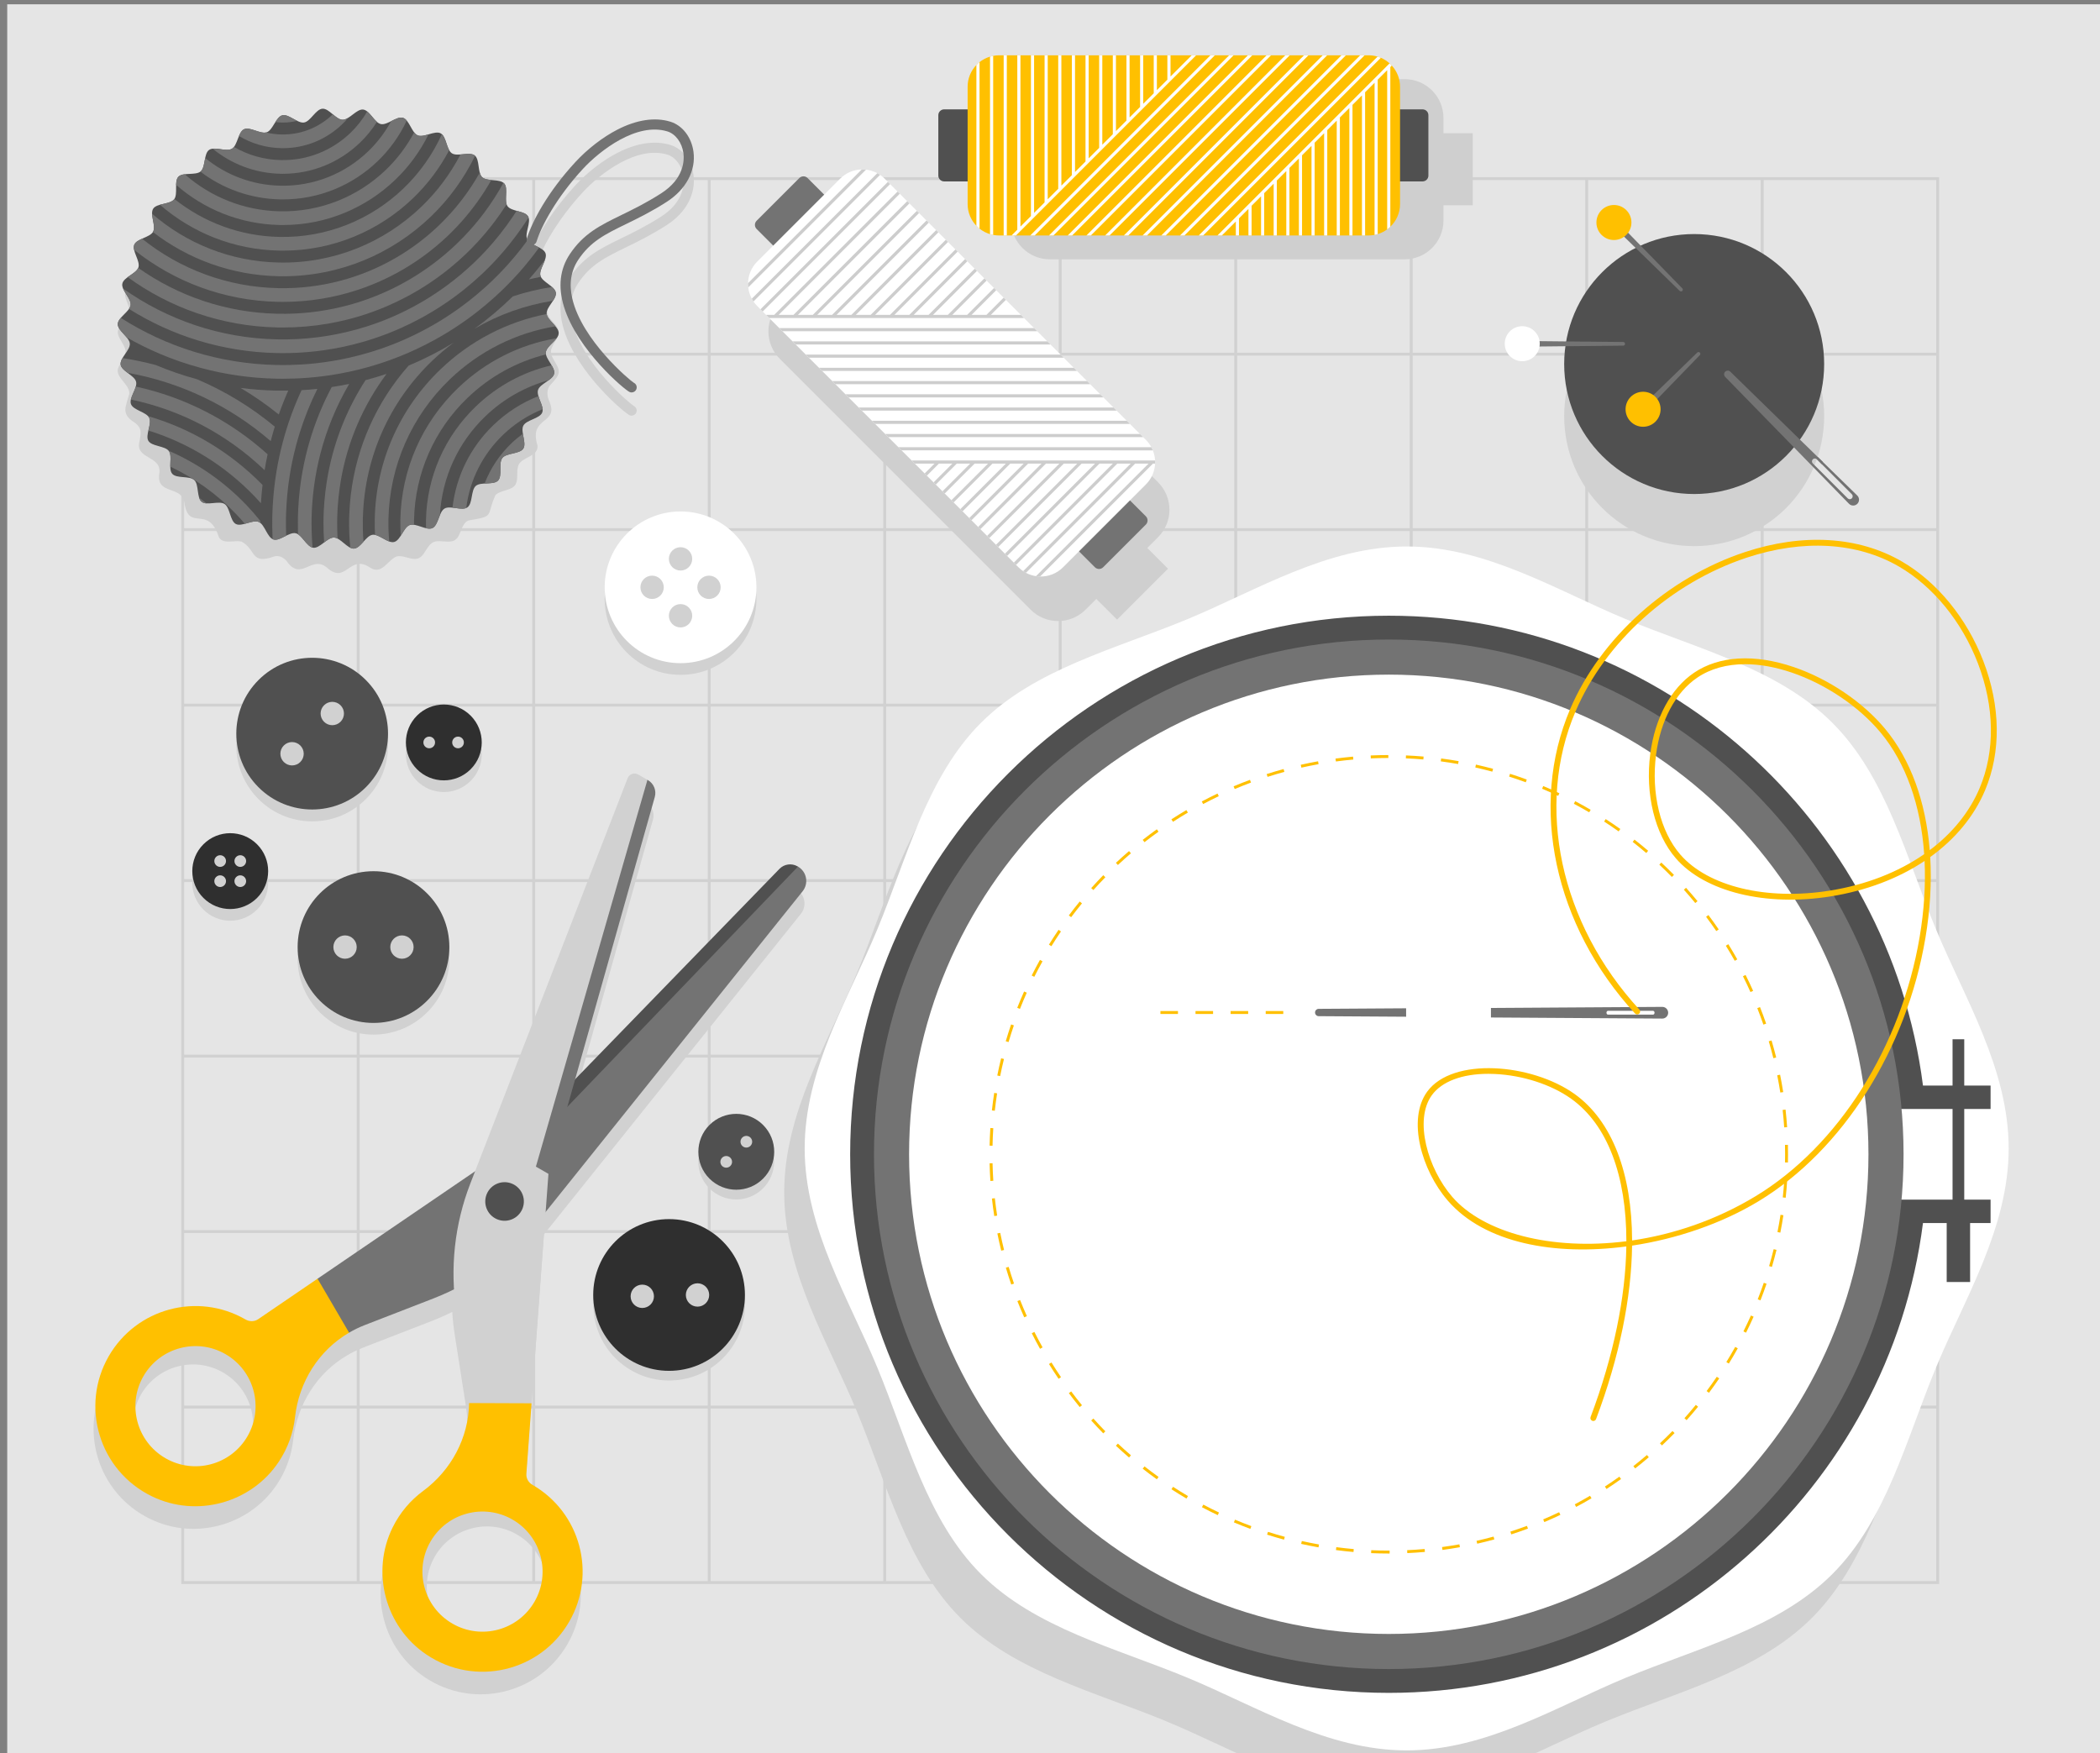 <svg width="424" height="354" xmlns="http://www.w3.org/2000/svg" xmlns:xlink="http://www.w3.org/1999/xlink" overflow="hidden"><rect width="100%" height="100%" fill="#808080" stroke="none"/><defs><clipPath id="clip0"><rect x="0" y="0" width="424" height="354"/></clipPath></defs><g clip-path="url(#clip0)"><path d="M1.458 0.867 426.66 0.867 426.66 355.202 1.458 355.202Z" fill="#E5E5E5"/><path d="M36.596 35.779 36.596 319.837 391.522 319.837 391.522 35.779 36.596 35.779ZM390.931 71.212 356.088 71.212 356.088 36.369 390.931 36.369 390.931 71.212ZM213.764 178.103 213.764 212.946 178.921 212.946 178.921 178.103 213.764 178.103ZM178.921 177.513 178.921 142.67 213.764 142.67 213.764 177.513 178.921 177.513ZM214.354 178.103 249.197 178.103 249.197 212.946 214.354 212.946 214.354 178.103ZM214.354 177.513 214.354 142.67 249.197 142.67 249.197 177.513 214.354 177.513ZM249.788 142.67 284.631 142.67 284.631 177.513 249.788 177.513 249.788 142.67ZM249.788 142.079 249.788 107.236 284.631 107.236 284.631 142.079 249.788 142.079ZM249.197 142.079 214.354 142.079 214.354 107.236 249.197 107.236 249.197 142.079ZM213.764 142.079 178.921 142.079 178.921 107.236 213.764 107.236 213.764 142.079ZM178.33 142.079 143.487 142.079 143.487 107.236 178.33 107.236 178.33 142.079ZM178.33 142.67 178.33 177.513 143.487 177.513 143.487 142.67 178.33 142.67ZM178.33 178.103 178.33 212.946 143.487 212.946 143.487 178.103 178.33 178.103ZM178.33 213.537 178.33 248.38 143.487 248.38 143.487 213.537 178.33 213.537ZM178.921 213.537 213.764 213.537 213.764 248.38 178.921 248.38 178.921 213.537ZM214.354 213.537 249.197 213.537 249.197 248.38 214.354 248.38 214.354 213.537ZM249.788 213.537 284.631 213.537 284.631 248.38 249.788 248.38 249.788 213.537ZM249.788 212.946 249.788 178.103 284.631 178.103 284.631 212.946 249.788 212.946ZM285.221 178.103 320.064 178.103 320.064 212.946 285.221 212.946 285.221 178.103ZM285.221 177.513 285.221 142.67 320.064 142.67 320.064 177.513 285.221 177.513ZM285.221 142.079 285.221 107.236 320.064 107.236 320.064 142.079 285.221 142.079ZM285.221 106.646 285.221 71.803 320.064 71.803 320.064 106.646 285.221 106.646ZM284.631 106.646 249.788 106.646 249.788 71.803 284.631 71.803 284.631 106.646ZM249.197 106.646 214.354 106.646 214.354 71.803 249.197 71.803 249.197 106.646ZM213.764 106.646 178.921 106.646 178.921 71.803 213.764 71.803 213.764 106.646ZM178.33 106.646 143.487 106.646 143.487 71.803 178.33 71.803 178.33 106.646ZM142.897 106.646 108.054 106.646 108.054 71.803 142.897 71.803 142.897 106.646ZM142.897 107.236 142.897 142.079 108.054 142.079 108.054 107.236 142.897 107.236ZM142.897 142.67 142.897 177.513 108.054 177.513 108.054 142.67 142.897 142.67ZM142.897 178.103 142.897 212.946 108.054 212.946 108.054 178.103 142.897 178.103ZM142.897 213.537 142.897 248.38 108.054 248.38 108.054 213.537 142.897 213.537ZM142.897 248.97 142.897 283.813 108.054 283.813 108.054 248.97 142.897 248.97ZM143.487 248.97 178.33 248.97 178.33 283.813 143.487 283.813 143.487 248.97ZM178.921 248.97 213.764 248.97 213.764 283.813 178.921 283.813 178.921 248.97ZM214.354 248.97 249.197 248.97 249.197 283.813 214.354 283.813 214.354 248.97ZM249.788 248.97 284.631 248.97 284.631 283.813 249.788 283.813 249.788 248.97ZM285.221 248.97 320.064 248.97 320.064 283.813 285.221 283.813 285.221 248.97ZM285.221 248.38 285.221 213.537 320.064 213.537 320.064 248.38 285.221 248.38ZM320.655 213.537 355.498 213.537 355.498 248.38 320.655 248.38 320.655 213.537ZM320.655 212.946 320.655 178.103 355.498 178.103 355.498 212.946 320.655 212.946ZM320.655 177.513 320.655 142.67 355.498 142.67 355.498 177.513 320.655 177.513ZM320.655 142.079 320.655 107.236 355.498 107.236 355.498 142.079 320.655 142.079ZM320.655 106.646 320.655 71.803 355.498 71.803 355.498 106.646 320.655 106.646ZM320.655 71.212 320.655 36.369 355.498 36.369 355.498 71.212 320.655 71.212ZM320.064 71.212 285.221 71.212 285.221 36.369 320.064 36.369 320.064 71.212ZM284.631 71.212 249.788 71.212 249.788 36.369 284.631 36.369 284.631 71.212ZM249.197 71.212 214.354 71.212 214.354 36.369 249.197 36.369 249.197 71.212ZM213.764 71.212 178.921 71.212 178.921 36.369 213.764 36.369 213.764 71.212ZM178.33 71.212 143.487 71.212 143.487 36.369 178.33 36.369 178.33 71.212ZM142.897 71.212 108.054 71.212 108.054 36.369 142.897 36.369 142.897 71.212ZM107.463 71.212 72.62 71.212 72.62 36.369 107.463 36.369 107.463 71.212ZM107.463 71.803 107.463 106.646 72.62 106.646 72.62 71.803 107.463 71.803ZM107.463 107.236 107.463 142.079 72.62 142.079 72.62 107.236 107.463 107.236ZM107.463 142.67 107.463 177.513 72.62 177.513 72.62 142.67 107.463 142.67ZM107.463 178.103 107.463 212.946 72.62 212.946 72.62 178.103 107.463 178.103ZM107.463 213.537 107.463 248.38 72.62 248.38 72.62 213.537 107.463 213.537ZM107.463 248.97 107.463 283.813 72.62 283.813 72.62 248.97 107.463 248.97ZM107.463 284.404 107.463 319.246 72.62 319.246 72.62 284.404 107.463 284.404ZM108.054 284.404 142.897 284.404 142.897 319.246 108.054 319.246 108.054 284.404ZM143.487 284.404 178.33 284.404 178.33 319.246 143.487 319.246 143.487 284.404ZM178.921 284.404 213.764 284.404 213.764 319.246 178.921 319.246 178.921 284.404ZM214.354 284.404 249.197 284.404 249.197 319.246 214.354 319.246 214.354 284.404ZM249.788 284.404 284.631 284.404 284.631 319.246 249.788 319.246 249.788 284.404ZM285.221 284.404 320.064 284.404 320.064 319.246 285.221 319.246 285.221 284.404ZM320.655 284.404 355.498 284.404 355.498 319.246 320.655 319.246 320.655 284.404ZM320.655 283.813 320.655 248.97 355.498 248.97 355.498 283.813 320.655 283.813ZM356.088 248.97 390.931 248.97 390.931 283.813 356.088 283.813 356.088 248.97ZM356.088 248.38 356.088 213.537 390.931 213.537 390.931 248.38 356.088 248.38ZM356.088 212.946 356.088 178.103 390.931 178.103 390.931 212.946 356.088 212.946ZM356.088 177.513 356.088 142.67 390.931 142.67 390.931 177.513 356.088 177.513ZM356.088 142.079 356.088 107.236 390.931 107.236 390.931 142.079 356.088 142.079ZM356.088 106.646 356.088 71.803 390.931 71.803 390.931 106.646 356.088 106.646ZM37.187 36.369 72.03 36.369 72.03 71.212 37.187 71.212 37.187 36.369ZM37.187 71.803 72.03 71.803 72.03 106.646 37.187 106.646 37.187 71.803ZM37.187 107.236 72.03 107.236 72.03 142.079 37.187 142.079 37.187 107.236ZM37.187 142.67 72.03 142.67 72.03 177.513 37.187 177.513 37.187 142.67ZM37.187 178.103 72.03 178.103 72.03 212.946 37.187 212.946 37.187 178.103ZM37.187 213.537 72.03 213.537 72.03 248.38 37.187 248.38 37.187 213.537ZM37.187 248.97 72.03 248.97 72.03 283.813 37.187 283.813 37.187 248.97ZM37.187 284.404 72.03 284.404 72.03 319.246 37.187 319.246 37.187 284.404ZM356.088 319.246 356.088 284.404 390.931 284.404 390.931 319.246 356.088 319.246Z" fill="#D1D1D1"/><path d="M279.879 362.289C263.799 362.289 249.599 353.408 235.616 347.61 221.121 341.6 204.857 337.613 193.934 326.689 183.01 315.766 179.023 299.502 173.013 285.008 167.215 271.025 158.334 256.824 158.334 240.745 158.334 224.665 167.215 210.465 173.013 196.482 179.023 181.987 183.01 165.723 193.934 154.8 204.857 143.876 221.121 139.889 235.615 133.879 249.598 128.081 263.799 119.2 279.878 119.2 295.958 119.2 310.159 128.081 324.141 133.879 338.636 139.889 354.9 143.876 365.823 154.8 376.747 165.723 380.734 181.987 386.745 196.481 392.543 210.464 401.423 224.665 401.423 240.744 401.423 256.824 392.543 271.024 386.745 285.007 380.734 299.502 376.747 315.766 365.823 326.689 354.9 337.613 338.637 341.6 324.142 347.61 310.159 353.408 295.958 362.289 279.879 362.289Z" fill="#D1D1D1"/><path d="M284.013 353.43C267.933 353.43 253.733 344.55 239.75 338.752 225.255 332.741 208.991 328.754 198.068 317.831 187.144 306.907 183.157 290.644 177.147 276.149 171.349 262.167 162.468 247.966 162.468 231.886 162.468 215.807 171.349 201.606 177.147 187.624 183.157 173.129 187.144 156.865 198.068 145.941 208.991 135.018 225.255 131.031 239.749 125.02 253.732 119.222 267.933 110.342 284.012 110.342 300.092 110.342 314.293 119.222 328.275 125.02 342.77 131.031 359.034 135.018 369.957 145.941 380.881 156.865 384.868 173.128 390.879 187.623 396.677 201.606 405.557 215.806 405.557 231.886 405.557 247.966 396.677 262.166 390.879 276.149 384.868 290.643 380.881 306.907 369.957 317.831 359.034 328.754 342.77 332.741 328.276 338.752 314.293 344.55 300.092 353.43 284.013 353.43Z" fill="#FFFFFF"/><path d="M401.906 223.913 401.906 219.189 396.591 219.189 396.591 209.839 394.229 209.839 394.229 219.189 388.258 219.189C381.421 165.756 335.661 124.319 280.399 124.319 220.435 124.319 171.652 173.103 171.652 233.067 171.652 293.031 220.435 341.815 280.399 341.815 335.661 341.815 381.421 300.379 388.258 246.946L393.048 246.946 393.048 258.855 397.772 258.855 397.772 246.946 401.906 246.946 401.906 242.221 396.591 242.221 396.591 223.914 401.906 223.914ZM394.229 242.221 381.827 242.221 381.839 244.583C376.091 296.448 333.772 335.148 280.399 335.148 223.134 335.148 178.318 290.332 178.318 233.067 178.318 175.802 223.135 130.986 280.399 130.986 333.772 130.986 376.091 169.687 381.839 221.551L381.827 223.913 394.229 223.913 394.229 242.221Z" fill="#505050"/><path d="M280.399 333.462C224.952 333.462 180.004 288.514 180.004 233.068 180.004 177.621 224.952 132.673 280.399 132.673 335.846 132.673 380.794 177.621 380.794 233.068 380.794 288.514 335.846 333.462 280.399 333.462Z" fill="#FFFFFF"/><path d="M280.399 337.005C223.087 337.005 176.46 290.379 176.46 233.067 176.46 175.755 223.087 129.129 280.399 129.129 337.711 129.129 384.337 175.755 384.337 233.067 384.337 290.379 337.711 337.005 280.399 337.005ZM280.399 136.216C226.994 136.216 183.547 179.663 183.547 233.067 183.547 286.471 226.994 329.918 280.399 329.918 333.803 329.918 377.25 286.471 377.25 233.067 377.25 179.663 333.803 136.216 280.399 136.216Z" fill="#737373"/><path d="M280.4 313.678C279.216 313.678 278.017 313.652 276.834 313.601L276.859 313.011C278.033 313.062 279.224 313.087 280.398 313.087L280.572 313.087 280.572 313.678 280.4 313.678ZM284.139 313.593 284.112 313.003C285.284 312.95 286.473 312.869 287.644 312.764L287.696 313.353C286.517 313.458 285.32 313.539 284.139 313.593ZM273.277 313.368C272.097 313.265 270.905 313.134 269.733 312.979L269.81 312.394C270.974 312.547 272.157 312.677 273.329 312.78L273.277 313.368ZM291.24 312.956 291.161 312.371C292.324 312.214 293.5 312.03 294.658 311.821L294.762 312.402C293.596 312.612 292.411 312.798 291.24 312.956ZM266.209 312.434C265.04 312.226 263.864 311.99 262.713 311.732L262.843 311.156C263.984 311.411 265.152 311.646 266.313 311.852L266.209 312.434ZM298.256 311.694 298.125 311.117C299.269 310.859 300.425 310.57 301.56 310.26L301.715 310.83C300.572 311.142 299.408 311.433 298.256 311.694ZM259.251 310.875C258.113 310.566 256.962 310.227 255.831 309.866L256.011 309.304C257.134 309.662 258.275 309.999 259.406 310.306L259.251 310.875ZM305.133 309.813 304.952 309.251C306.073 308.89 307.198 308.499 308.296 308.091L308.502 308.645C307.395 309.056 306.262 309.449 305.133 309.813ZM252.451 308.701C251.341 308.292 250.223 307.849 249.127 307.388L249.357 306.844C250.444 307.302 251.554 307.741 252.656 308.147L252.451 308.701ZM311.807 307.33 311.577 306.786C312.654 306.33 313.737 305.843 314.797 305.338L315.051 305.87C313.984 306.38 312.892 306.871 311.807 307.33ZM245.867 305.928C244.795 305.419 243.721 304.88 242.675 304.325L242.952 303.803C243.99 304.354 245.056 304.889 246.12 305.394L245.867 305.928ZM318.229 304.268 317.952 303.747C318.989 303.194 320.025 302.613 321.034 302.017L321.334 302.525C320.318 303.125 319.274 303.712 318.229 304.268ZM239.559 302.581C238.539 301.981 237.518 301.35 236.523 300.702L236.845 300.207C237.833 300.849 238.846 301.477 239.858 302.073L239.559 302.581ZM324.36 300.647 324.037 300.153C325.022 299.511 326.005 298.839 326.957 298.157L327.301 298.637C326.341 299.324 325.352 300 324.36 300.647ZM233.574 298.692C232.611 298.003 231.65 297.284 230.718 296.553L231.082 296.088C232.008 296.814 232.961 297.528 233.918 298.211L233.574 298.692ZM330.15 296.498 329.785 296.034C330.708 295.309 331.628 294.553 332.519 293.787L332.904 294.236C332.006 295.006 331.08 295.768 330.15 296.498ZM227.959 294.292C227.059 293.52 226.165 292.719 225.303 291.911L225.707 291.481C226.563 292.282 227.45 293.078 228.344 293.844L227.959 294.292ZM335.556 291.853 335.152 291.423C336.01 290.617 336.86 289.784 337.679 288.944L338.102 289.357C337.277 290.202 336.42 291.042 335.556 291.853ZM222.755 289.417C221.927 288.57 221.107 287.695 220.319 286.814L220.759 286.42C221.541 287.294 222.354 288.164 223.177 289.004L222.755 289.417ZM340.535 286.75 340.095 286.356C340.878 285.48 341.651 284.574 342.395 283.664L342.852 284.038C342.104 284.955 341.324 285.867 340.535 286.75ZM218.001 284.106C217.254 283.194 216.514 282.25 215.804 281.301L216.277 280.947C216.982 281.89 217.716 282.827 218.457 283.732L218.001 284.106ZM345.049 281.226 344.575 280.873C345.28 279.928 345.972 278.957 346.63 277.988L347.119 278.32C346.456 279.297 345.759 280.274 345.049 281.226ZM213.734 278.402C213.069 277.426 212.415 276.42 211.794 275.415L212.296 275.104C212.914 276.103 213.562 277.1 214.222 278.069L213.734 278.402ZM349.06 275.324 348.557 275.014C349.176 274.011 349.779 272.983 350.35 271.957L350.866 272.244C350.29 273.277 349.682 274.314 349.06 275.324ZM209.988 272.346C209.412 271.315 208.85 270.257 208.32 269.201L208.848 268.936C209.375 269.984 209.931 271.035 210.503 272.057L209.988 272.346ZM352.535 269.087 352.006 268.823C352.533 267.77 353.043 266.692 353.522 265.617L354.061 265.857C353.579 266.94 353.065 268.026 352.535 269.087ZM206.794 265.986C206.311 264.91 205.847 263.807 205.412 262.708L205.961 262.491C206.393 263.582 206.854 264.677 207.333 265.745L206.794 265.986ZM355.443 262.562 354.893 262.346C355.324 261.253 355.736 260.132 356.118 259.015L356.677 259.207C356.291 260.331 355.877 261.46 355.443 262.562ZM204.175 259.364C203.789 258.246 203.423 257.103 203.088 255.968L203.654 255.801C203.987 256.928 204.35 258.062 204.733 259.172L204.175 259.364ZM357.758 255.808 357.191 255.642C357.522 254.515 357.831 253.366 358.112 252.225L358.685 252.365C358.403 253.515 358.091 254.673 357.758 255.808ZM202.152 252.528C201.867 251.379 201.605 250.208 201.371 249.049L201.95 248.932C202.182 250.084 202.443 251.245 202.725 252.386L202.152 252.528ZM359.458 248.885 358.879 248.77C359.108 247.618 359.315 246.445 359.493 245.284L360.076 245.373C359.897 246.543 359.689 247.724 359.458 248.885ZM200.746 245.538C200.564 244.368 200.406 243.179 200.277 242.003L200.864 241.939C200.993 243.106 201.149 244.286 201.329 245.447L200.746 245.538ZM360.539 241.838 359.952 241.775C360.078 240.607 360.18 239.42 360.255 238.249L360.844 238.286C360.768 239.466 360.666 240.661 360.539 241.838ZM199.965 238.452C199.887 237.275 199.834 236.076 199.808 234.889L200.398 234.876C200.425 236.055 200.477 237.244 200.554 238.413L199.965 238.452ZM360.993 234.723 360.403 234.711C360.414 234.164 360.419 233.616 360.419 233.067 360.419 232.433 360.412 231.801 360.397 231.171L360.988 231.157C361.003 231.792 361.01 232.429 361.01 233.067 361.01 233.62 361.004 234.172 360.993 234.723ZM200.396 231.336 199.806 231.324C199.831 230.139 199.883 228.94 199.959 227.762L200.548 227.8C200.473 228.97 200.421 230.16 200.396 231.336ZM360.238 227.634C360.159 226.463 360.054 225.277 359.924 224.109L360.511 224.044C360.642 225.22 360.748 226.416 360.827 227.595L360.238 227.634ZM200.856 224.274 200.269 224.21C200.398 223.033 200.554 221.844 200.735 220.675L201.318 220.765C201.139 221.925 200.983 223.105 200.856 224.274ZM359.454 220.601C359.272 219.439 359.062 218.267 358.83 217.118L359.409 217.001C359.643 218.158 359.855 219.339 360.038 220.511L359.454 220.601ZM201.935 217.28 201.356 217.164C201.588 216.004 201.85 214.833 202.133 213.685L202.707 213.826C202.425 214.966 202.166 216.127 201.935 217.28ZM358.051 213.665C357.767 212.522 357.453 211.373 357.119 210.25L357.685 210.082C358.021 211.213 358.337 212.371 358.624 213.522L358.051 213.665ZM203.631 210.409 203.065 210.242C203.4 209.106 203.765 207.963 204.149 206.846L204.707 207.038C204.326 208.147 203.964 209.281 203.631 210.409ZM356.036 206.88C355.652 205.771 355.237 204.654 354.804 203.562L355.353 203.344C355.789 204.444 356.207 205.569 356.594 206.687L356.036 206.88ZM205.935 203.708 205.386 203.491C205.821 202.39 206.287 201.282 206.771 200.197L207.311 200.438C206.829 201.515 206.367 202.615 205.935 203.708ZM353.429 200.31C352.949 199.24 352.438 198.167 351.911 197.121L352.438 196.855C352.969 197.909 353.484 198.99 353.968 200.068L353.429 200.31ZM208.83 197.234 208.302 196.97C208.832 195.913 209.395 194.851 209.974 193.814L210.49 194.101C209.914 195.132 209.356 196.185 208.83 197.234ZM350.252 194.001C349.679 192.979 349.075 191.954 348.456 190.957L348.958 190.645C349.581 191.651 350.19 192.683 350.767 193.712L350.252 194.001ZM212.286 191.047 211.783 190.736C212.406 189.729 213.06 188.723 213.727 187.743L214.215 188.075C213.553 189.047 212.904 190.047 212.286 191.047ZM346.526 187.993C345.866 187.026 345.173 186.059 344.468 185.117L344.94 184.763C345.651 185.71 346.348 186.685 347.014 187.66L346.526 187.993ZM216.273 185.192 215.8 184.838C216.51 183.889 217.25 182.943 218 182.028L218.457 182.402C217.713 183.311 216.979 184.249 216.273 185.192ZM342.284 182.335C341.54 181.427 340.765 180.524 339.98 179.649L340.419 179.255C341.21 180.136 341.991 181.046 342.741 181.96L342.284 182.335ZM220.76 179.713 220.32 179.319C221.109 178.438 221.929 177.562 222.756 176.715L223.178 177.128C222.357 177.969 221.543 178.838 220.76 179.713ZM337.559 177.067C336.741 176.231 335.889 175.399 335.027 174.594L335.43 174.163C336.299 174.974 337.157 175.812 337.982 176.655L337.559 177.067ZM225.709 174.652 225.305 174.221C226.167 173.414 227.061 172.613 227.959 171.842L228.344 172.29C227.452 173.056 226.565 173.851 225.709 174.652ZM332.387 172.234C331.495 171.47 330.573 170.716 329.647 169.992L330.01 169.526C330.943 170.256 331.872 171.016 332.771 171.785L332.387 172.234ZM231.08 170.047 230.716 169.583C231.644 168.855 232.604 168.136 233.568 167.447L233.912 167.927C232.954 168.612 232.002 169.325 231.08 170.047ZM326.808 167.872C325.852 167.189 324.866 166.519 323.879 165.879L324.2 165.383C325.194 166.028 326.188 166.703 327.151 167.39L326.808 167.872ZM236.833 165.934 236.511 165.439C237.499 164.796 238.518 164.165 239.539 163.564L239.839 164.073C238.826 164.67 237.814 165.296 236.833 165.934ZM320.864 164.017C319.851 163.422 318.81 162.841 317.768 162.29L318.044 161.768C319.094 162.323 320.143 162.909 321.163 163.508L320.864 164.017ZM242.922 162.347 242.645 161.826C243.691 161.271 244.76 160.732 245.824 160.226L246.078 160.76C245.022 161.262 243.959 161.796 242.922 162.347ZM314.598 160.702C313.536 160.199 312.447 159.712 311.36 159.256L311.588 158.712C312.683 159.171 313.781 159.661 314.851 160.169L314.598 160.702ZM249.3 159.314 249.071 158.77C250.16 158.31 251.273 157.87 252.377 157.46L252.583 158.014C251.486 158.42 250.382 158.858 249.3 159.314ZM308.059 157.956C306.957 157.549 305.827 157.161 304.702 156.804L304.881 156.241C306.014 156.602 307.152 156.992 308.263 157.401L308.059 157.956ZM255.928 156.857 255.748 156.295C256.876 155.933 258.027 155.592 259.166 155.282L259.322 155.852C258.19 156.159 257.048 156.498 255.928 156.857ZM301.307 155.806C300.175 155.5 299.019 155.215 297.87 154.959L297.998 154.382C299.155 154.64 300.321 154.927 301.46 155.234L301.307 155.806ZM262.756 154.998 262.626 154.421C263.78 154.161 264.957 153.924 266.122 153.716L266.226 154.297C265.069 154.504 263.901 154.74 262.756 154.998ZM294.399 154.267C293.245 154.063 292.068 153.883 290.901 153.73L290.977 153.144C292.153 153.299 293.339 153.48 294.502 153.686L294.399 154.267ZM269.723 153.753 269.645 153.167C270.814 153.012 272.007 152.879 273.188 152.774L273.24 153.362C272.067 153.466 270.884 153.598 269.723 153.753ZM287.381 153.347C286.217 153.246 285.029 153.17 283.849 153.12L283.874 152.53C285.062 152.58 286.259 152.657 287.432 152.759L287.381 153.347ZM276.772 153.127 276.746 152.537C277.927 152.485 279.126 152.458 280.311 152.456L280.311 153.047C279.135 153.048 277.944 153.075 276.772 153.127Z" fill="#FFC000"/><path d="M266.25 203.7C265.846 203.703 265.518 204.03 265.515 204.435 265.513 204.844 265.841 205.177 266.25 205.179L283.902 205.291 283.902 203.588 266.25 203.7Z" fill="#737373"/><path d="M259.098 204.735 255.555 204.735 255.555 204.144 259.098 204.144 259.098 204.735ZM252.012 204.735 248.468 204.735 248.468 204.144 252.012 204.144 252.012 204.735ZM244.925 204.735 241.382 204.735 241.382 204.144 244.925 204.144 244.925 204.735ZM237.838 204.735 234.295 204.735 234.295 204.144 237.838 204.144 237.838 204.735Z" fill="#FFC000"/><path d="M335.622 203.302 301.028 203.522 301.028 205.444 335.622 205.664C335.625 205.664 335.635 205.664 335.637 205.664 336.29 205.66 336.815 205.128 336.811 204.475 336.807 203.823 336.275 203.298 335.622 203.302ZM333.764 204.864 324.65 204.863C324.487 204.863 324.355 204.692 324.355 204.482 324.355 204.271 324.487 204.101 324.65 204.101L333.764 204.102C333.927 204.102 334.059 204.273 334.059 204.483 334.059 204.693 333.927 204.864 333.764 204.864Z" fill="#737373"/><path d="M300.497 216.82C295.223 216.82 291.112 218.36 289.104 221.124 285.43 226.179 288.317 235.999 293.207 241.65 299.512 248.937 313.265 252.552 328.368 250.625 328.371 250.624 328.373 250.622 328.373 250.619 328.377 237.475 324.614 227.123 317.221 221.848 313.194 218.974 307.421 217.106 301.779 216.85 301.345 216.83 300.917 216.82 300.497 216.82ZM352.349 134.111C348.645 134.111 345.357 135.016 342.698 136.816 338.31 139.785 335.274 145.45 334.369 152.357 333.346 160.157 335.224 167.895 339.27 172.554 344.867 178.998 356.692 181.856 369.395 179.835 376.73 178.668 383.259 176.104 388.499 172.47 388.501 172.469 388.502 172.466 388.502 172.465 387.818 162.615 384.819 154.078 379.709 147.924 375.351 142.679 368.655 138.151 361.798 135.814 358.462 134.677 355.276 134.111 352.349 134.111ZM321.698 286.919C321.628 286.919 321.558 286.906 321.489 286.88 321.184 286.765 321.03 286.425 321.145 286.119 325.82 273.719 328.206 261.894 328.365 251.681 328.365 251.678 328.362 251.675 328.358 251.675 313.994 253.592 299.781 251.052 292.314 242.422 287.025 236.31 284.09 226.014 288.149 220.428 293.269 213.381 309.255 214.712 317.907 220.886 325.565 226.35 329.491 236.992 329.53 250.458 329.53 250.462 329.533 250.465 329.536 250.464 337.82 249.255 346.457 246.379 354.463 241.53 371.167 231.414 383.862 211.337 387.594 189.135 388.487 183.824 388.809 178.688 388.582 173.849 388.582 173.845 388.577 173.842 388.574 173.845 383.293 177.364 376.817 179.849 369.581 181 356.484 183.085 344.236 180.072 338.379 173.327 334.118 168.421 332.133 160.327 333.198 152.202 334.148 144.96 337.369 138.995 342.037 135.836 347.11 132.402 354.264 131.997 362.18 134.694 369.235 137.098 376.127 141.761 380.618 147.168 385.757 153.355 388.825 161.856 389.622 171.647 389.623 171.651 389.628 171.654 389.632 171.651 394.174 168.242 397.645 163.989 399.698 159.127 402.852 151.657 402.724 142.696 399.336 133.896 396.109 125.512 390.304 118.404 383.41 114.394 374.942 109.47 364.018 108.836 352.646 112.607 337.349 117.681 324.115 129.573 318.107 143.644 309.929 162.799 314.986 186.427 330.991 203.84 331.212 204.08 331.196 204.453 330.956 204.674 330.716 204.895 330.342 204.879 330.121 204.639 313.803 186.885 308.66 162.761 317.021 143.18 323.157 128.808 336.666 116.663 352.275 111.486 363.972 107.606 375.24 108.277 384.004 113.373 391.127 117.516 397.117 124.841 400.44 133.472 403.938 142.559 404.061 151.833 400.787 159.587 398.56 164.861 394.734 169.443 389.724 173.048 389.723 173.05 389.722 173.051 389.722 173.053 390.023 178.193 389.712 183.666 388.76 189.33 384.972 211.861 372.065 232.25 355.075 242.54 347.683 247.017 338.611 250.145 329.53 251.508 329.527 251.509 329.525 251.511 329.525 251.514 329.398 261.922 326.997 273.946 322.251 286.534 322.161 286.773 321.936 286.919 321.698 286.919Z" fill="#FFC000"/><path d="M231.64 110.638 235.826 114.824 225.534 125.112 221.352 120.931 219.174 123.106C216.115 126.165 211.156 126.165 208.097 123.106L157.44 72.45C154.381 69.39 154.381 64.431 157.44 61.372L159.615 59.194 155.569 55.145 165.858 44.856 169.907 48.905 172.082 46.727C175.142 43.667 180.104 43.667 183.163 46.727L233.82 97.383C236.879 100.443 236.879 105.405 233.82 108.461L231.64 110.638Z" fill="#CFCFCF"/><path d="M168.759 41.653 158.47 51.942 152.766 46.239C152.306 45.779 152.306 45.033 152.766 44.573L161.389 35.95C161.849 35.49 162.595 35.49 163.055 35.95L168.759 41.653Z" fill="#737373"/><path d="M231.355 105.916 222.732 114.539C222.272 114.999 221.527 114.999 221.066 114.539L215.295 108.767 225.584 98.478 231.356 104.249C231.815 104.71 231.815 105.456 231.355 105.916Z" fill="#737373"/><path d="M233.214 92.972C233.176 92.278 233.032 91.588 232.767 90.933 232.68 90.717 232.576 90.506 232.464 90.299 232.179 89.773 231.818 89.277 231.373 88.833L178.609 36.069C178.322 35.782 178.012 35.532 177.689 35.311 177.507 35.188 177.322 35.074 177.132 34.971 176.414 34.584 175.638 34.347 174.848 34.256 174.564 34.224 174.278 34.211 173.991 34.217 172.412 34.249 170.842 34.863 169.638 36.068L152.886 52.82C151.681 54.025 151.067 55.594 151.035 57.173 151.029 57.459 151.042 57.745 151.074 58.03 151.164 58.82 151.402 59.596 151.789 60.313 151.891 60.504 152.005 60.689 152.129 60.87 152.349 61.194 152.6 61.504 152.887 61.791L205.651 114.554C205.941 114.845 206.254 115.098 206.582 115.32 206.763 115.443 206.949 115.557 207.14 115.659 207.781 116.003 208.469 116.225 209.172 116.332 209.445 116.374 209.719 116.399 209.995 116.406 211.665 116.443 213.347 115.829 214.622 114.554L231.373 97.803C232.539 96.637 233.149 95.131 233.218 93.604 233.227 93.395 233.225 93.183 233.214 92.972Z" fill="#FFFFFF"/><path d="M206.116 63.576 200.061 63.576 203.089 60.549 202.64 60.101 199.165 63.576 196.167 63.576 201.142 58.602 200.693 58.153 195.27 63.576 192.272 63.576 199.195 56.654 198.746 56.206 191.376 63.576 188.377 63.576 197.247 54.706 196.799 54.258 187.481 63.576 184.482 63.576 195.3 52.758 194.852 52.31 183.59 63.576 180.587 63.576 193.352 50.811 192.904 50.363 179.69 63.576 176.692 63.576 191.405 48.864 190.957 48.416 175.794 63.576 172.797 63.576 189.458 46.916 189.01 46.468 171.9 63.576 168.902 63.576 187.51 44.968 187.062 44.52 168.004 63.576 165.007 63.576 185.562 43.021 185.114 42.573 164.108 63.576 161.111 63.576 183.614 41.073 183.166 40.625 160.212 63.576 157.216 63.576 181.667 39.126 181.219 38.677 156.318 63.576 154.679 63.576C154.677 63.576 154.675 63.58 154.677 63.582L155.306 64.211 206.753 64.211 206.116 63.576Z" fill="#CDCDCD"/><path d="M208.788 66.249 157.35 66.248C157.347 66.248 157.346 66.252 157.348 66.253L157.977 66.882 209.423 66.883 208.788 66.249Z" fill="#CDCDCD"/><path d="M211.46 68.921 160.022 68.92C160.019 68.92 160.018 68.924 160.02 68.926L160.649 69.555 212.095 69.555 211.46 68.921Z" fill="#CDCDCD"/><path d="M214.133 71.594 162.695 71.593C162.692 71.593 162.69 71.597 162.692 71.599L163.321 72.227 214.768 72.228 214.133 71.594Z" fill="#CDCDCD"/><path d="M216.805 74.265 165.367 74.265C165.364 74.265 165.363 74.268 165.364 74.27L165.993 74.899 217.44 74.9 216.805 74.265Z" fill="#CDCDCD"/><path d="M219.477 76.938 168.039 76.938C168.036 76.938 168.035 76.941 168.037 76.943L168.666 77.572 220.112 77.573 219.477 76.938Z" fill="#CDCDCD"/><path d="M222.15 79.61 170.712 79.609C170.709 79.609 170.708 79.613 170.71 79.615L171.339 80.244 222.785 80.244 222.15 79.61Z" fill="#CDCDCD"/><path d="M224.822 82.283 173.384 82.282C173.381 82.282 173.38 82.286 173.382 82.288L174.011 82.916 225.457 82.917 224.822 82.283Z" fill="#CDCDCD"/><path d="M227.495 84.955 176.056 84.954C176.054 84.954 176.052 84.958 176.054 84.96L176.683 85.589 228.13 85.589 227.495 84.955Z" fill="#CDCDCD"/><path d="M230.167 87.627 178.729 87.627C178.726 87.627 178.725 87.63 178.726 87.632L179.355 88.261 230.794 88.262C230.797 88.262 230.798 88.258 230.796 88.256L230.167 87.627Z" fill="#CDCDCD"/><path d="M232.464 90.3 181.401 90.299C181.398 90.299 181.397 90.303 181.399 90.304L182.028 90.933 232.762 90.934C232.765 90.934 232.766 90.932 232.765 90.929 232.678 90.715 232.576 90.506 232.464 90.3Z" fill="#CDCDCD"/><path d="M233.217 93.606C233.226 93.395 233.225 93.186 233.214 92.975 233.214 92.974 233.212 92.972 233.211 92.972L184.073 92.972C184.07 92.972 184.069 92.975 184.071 92.977L184.7 93.606 188.684 93.606 186.692 95.599 187.14 96.047 189.58 93.606 192.285 93.606 188.492 97.399 188.94 97.848 193.181 93.606 195.886 93.606 190.292 99.2 190.741 99.648 196.783 93.606 199.487 93.606 192.093 101 192.541 101.448 200.384 93.606 203.089 93.606 193.894 102.8 194.343 103.248 203.986 93.605 206.69 93.605 195.695 104.6 196.143 105.048 207.587 93.605 210.292 93.605 197.496 106.401 197.944 106.849 211.188 93.605 213.892 93.605 199.296 108.202 199.744 108.65 214.789 93.606 217.494 93.606 201.097 110.002 201.545 110.451 218.39 93.606 221.095 93.606 202.897 111.804 203.346 112.252 221.992 93.606 224.696 93.606 204.698 113.604 205.146 114.052 225.592 93.606 228.297 93.606 206.584 115.319C206.582 115.32 206.582 115.322 206.584 115.324 206.764 115.446 206.949 115.559 207.139 115.661L229.193 93.606 231.898 93.606 209.176 116.328C209.174 116.33 209.175 116.334 209.177 116.334 209.448 116.375 209.721 116.401 209.994 116.406L232.793 93.606 233.217 93.606 233.217 93.606Z" fill="#CDCDCD"/><path d="M173.991 34.217 151.034 57.174C151.028 57.458 151.04 57.742 151.072 58.025 151.073 58.027 151.076 58.028 151.078 58.026L174.843 34.262C174.845 34.26 174.843 34.256 174.841 34.256 174.558 34.224 174.275 34.212 173.991 34.217Z" fill="#CDCDCD"/><path d="M177.132 34.971 151.788 60.315C151.89 60.504 152.003 60.688 152.126 60.869 152.127 60.87 152.129 60.87 152.131 60.869L177.689 35.312C177.507 35.188 177.322 35.074 177.132 34.971Z" fill="#CDCDCD"/><path d="M153.542 62.453 179.264 36.731 179.712 37.179 153.99 62.901Z" fill="#CDCDCD"/><path d="M297.358 26.895 297.358 41.448 291.442 41.448 291.442 44.527C291.442 48.854 287.932 52.361 283.608 52.361L211.969 52.361C207.641 52.361 204.135 48.851 204.135 44.527L204.135 41.448 198.411 41.448 198.411 26.895 204.135 26.895 204.135 23.817C204.135 19.489 207.641 15.982 211.969 15.982L283.608 15.982C287.932 15.982 291.442 19.489 291.442 23.817L291.442 26.895C291.442 26.895 297.358 26.895 297.358 26.895Z" fill="#CFCFCF"/><path d="M198.696 22.08 198.696 36.63 190.63 36.63C189.979 36.63 189.452 36.103 189.452 35.452L189.452 23.258C189.452 22.607 189.979 22.08 190.63 22.08L198.696 22.08Z" fill="#505050"/><path d="M288.4 23.258 288.4 35.453C288.4 36.104 287.872 36.631 287.221 36.631L279.059 36.631 279.059 22.08 287.221 22.08C287.872 22.08 288.4 22.608 288.4 23.258Z" fill="#505050"/><path d="M280.561 12.791C280.043 12.327 279.454 11.941 278.804 11.666 278.589 11.575 278.367 11.499 278.141 11.432 277.568 11.261 276.961 11.167 276.332 11.167L201.712 11.167C201.306 11.167 200.911 11.209 200.526 11.281 200.31 11.322 200.099 11.373 199.891 11.435 199.11 11.669 198.394 12.05 197.771 12.544 197.547 12.723 197.335 12.916 197.137 13.123 196.044 14.262 195.368 15.806 195.368 17.51L195.368 41.201C195.368 42.904 196.044 44.448 197.137 45.588 197.335 45.795 197.547 45.988 197.771 46.166 198.394 46.661 199.11 47.042 199.891 47.276 200.099 47.338 200.31 47.389 200.526 47.429 200.91 47.502 201.306 47.544 201.712 47.544L276.332 47.544C276.743 47.544 277.143 47.501 277.532 47.427 277.748 47.386 277.959 47.334 278.166 47.272 278.863 47.061 279.506 46.731 280.079 46.31 280.301 46.147 280.514 45.971 280.713 45.781 281.92 44.626 282.675 43.002 282.675 41.2L282.675 17.509C282.675 15.861 282.042 14.365 281.01 13.237 280.869 13.081 280.719 12.932 280.561 12.791Z" fill="#FFC000"/><path d="M240.613 11.167 236.332 15.448 236.332 11.167 235.698 11.167 235.698 16.082 233.578 18.202 233.578 11.167 232.944 11.167 232.944 18.836 230.824 20.956 230.824 11.167 230.189 11.167 230.189 21.591 228.069 23.711 228.069 11.166 227.435 11.166 227.436 24.344 225.315 26.465 225.315 11.166 224.681 11.166 224.684 27.095 222.561 29.219 222.561 11.166 221.926 11.166 221.926 29.853 219.806 31.973 219.806 11.166 219.172 11.166 219.17 32.609 217.051 34.728 217.051 11.166 216.417 11.166 216.416 35.362 214.296 37.482 214.296 11.166 213.662 11.166 213.661 38.117 211.541 40.236 211.541 11.166 210.907 11.166 210.905 40.872 208.786 42.991 208.787 11.167 208.153 11.167 208.151 43.627 206.033 45.745 206.033 11.166 205.399 11.166 205.398 46.38 204.239 47.539C204.237 47.54 204.239 47.544 204.241 47.544L205.13 47.544 241.509 11.166 240.613 11.166Z" fill="#FFFFFF"/><path d="M244.393 11.167 208.02 47.539C208.019 47.541 208.02 47.544 208.023 47.544L208.912 47.544 245.29 11.167 244.393 11.167Z" fill="#FFFFFF"/><path d="M248.172 11.167 211.799 47.539C211.798 47.541 211.799 47.544 211.802 47.544L212.691 47.544 249.069 11.167 248.172 11.167Z" fill="#FFFFFF"/><path d="M251.951 11.167 215.579 47.539C215.577 47.541 215.578 47.544 215.581 47.544L216.47 47.544 252.849 11.167 251.951 11.167Z" fill="#FFFFFF"/><path d="M255.73 11.167 219.358 47.539C219.356 47.541 219.357 47.544 219.36 47.544L220.249 47.544 256.628 11.167 255.73 11.167Z" fill="#FFFFFF"/><path d="M259.51 11.167 223.138 47.539C223.136 47.541 223.137 47.544 223.14 47.544L224.029 47.544 260.407 11.167 259.51 11.167Z" fill="#FFFFFF"/><path d="M263.289 11.167 226.917 47.539C226.915 47.541 226.916 47.544 226.919 47.544L227.808 47.544 264.186 11.167 263.289 11.167Z" fill="#FFFFFF"/><path d="M267.069 11.167 230.696 47.539C230.694 47.541 230.696 47.544 230.698 47.544L231.587 47.544 267.966 11.167 267.069 11.167Z" fill="#FFFFFF"/><path d="M270.848 11.167 234.475 47.539C234.473 47.541 234.475 47.544 234.477 47.544L235.366 47.544 271.745 11.167 270.848 11.167Z" fill="#FFFFFF"/><path d="M274.627 11.167 238.255 47.539C238.253 47.541 238.254 47.544 238.257 47.544L239.146 47.544 275.524 11.167C275.524 11.167 274.627 11.167 274.627 11.167Z" fill="#FFFFFF"/><path d="M278.14 11.433 242.034 47.539C242.032 47.541 242.033 47.544 242.036 47.544L242.925 47.544 278.8 11.669C278.802 11.668 278.801 11.665 278.799 11.664 278.586 11.574 278.367 11.499 278.143 11.432 278.142 11.432 278.14 11.432 278.14 11.433Z" fill="#FFFFFF"/><path d="M281.011 13.238C280.869 13.082 280.72 12.934 280.563 12.794 280.562 12.793 280.56 12.793 280.558 12.794L245.812 47.539C245.81 47.541 245.811 47.544 245.814 47.544L246.703 47.544 249.521 44.727 249.521 47.544 250.155 47.544 250.155 44.093 252.067 42.181 252.067 47.545 252.702 47.545 252.702 41.547 254.614 39.635 254.614 47.546 255.248 47.546 255.248 39 257.16 37.087 257.16 47.544 257.794 47.544 257.794 36.454 259.707 34.542 259.707 47.544 260.341 47.544 260.342 33.907 262.253 31.995 262.253 47.545 262.887 47.545 262.887 31.361 264.8 29.449 264.8 47.545 265.434 47.545 265.435 28.815 267.347 26.903 267.347 47.545 267.981 47.545 267.981 26.268 269.893 24.356 269.893 47.545 270.527 47.545 270.527 23.723 272.44 21.81 272.44 47.546 273.074 47.546 273.074 21.176 274.986 19.264 274.986 47.546 275.62 47.546 275.62 18.63 277.533 16.717 277.533 47.425C277.533 47.426 277.535 47.428 277.537 47.428 277.751 47.386 277.961 47.335 278.167 47.273L278.166 16.084 280.08 14.17 280.08 46.306C280.08 46.308 280.083 46.31 280.085 46.308 280.306 46.145 280.516 45.971 280.714 45.782L280.712 13.538 281.011 13.238Z" fill="#FFFFFF"/><path d="M197.138 13.123 197.138 45.589C197.334 45.794 197.544 45.985 197.767 46.163 197.769 46.164 197.772 46.163 197.772 46.16L197.772 12.552C197.772 12.55 197.77 12.548 197.767 12.55 197.544 12.726 197.335 12.918 197.138 13.123Z" fill="#FFFFFF"/><path d="M199.892 11.435 199.891 47.276C200.097 47.338 200.308 47.389 200.522 47.429 200.523 47.429 200.525 47.428 200.525 47.426L200.526 11.285C200.526 11.284 200.524 11.282 200.522 11.283 200.308 11.323 200.098 11.373 199.892 11.435Z" fill="#FFFFFF"/><path d="M202.646 11.167 203.281 11.167 203.281 47.544 202.646 47.544Z" fill="#FFFFFF"/><path d="M107.154 304.379C107.15 304.377 107.145 304.374 107.141 304.372 106.352 303.919 105.865 303.079 105.912 302.17L109.806 249.27 161.695 184.521C162.974 182.924 162.53 180.563 160.757 179.541L160.757 179.541 160.666 179.488C159.476 178.802 157.972 179.012 157.015 179.997L123.757 214.242 115.764 222.472 118.879 211.43 131.845 165.479C132.218 164.16 131.644 162.756 130.454 162.074L130.361 162.022 127.023 160.097C127.006 160.087 126.985 160.095 126.978 160.113L95.561 241.059 51.737 270.944C50.974 271.44 50.004 271.439 49.216 270.984 49.212 270.981 49.208 270.979 49.203 270.977 39.531 265.401 27.17 268.722 21.595 278.395 15.776 288.49 19.648 301.513 30.317 306.694 39.342 311.077 50.392 308.054 55.936 299.692 57.794 296.891 58.859 293.822 59.202 290.732 59.997 283.551 64.025 277.212 70.12 273.647 70.598 273.367 71.088 273.105 71.59 272.859 71.609 272.849 72.689 272.346 73.231 272.135L87.127 266.745C88.553 266.191 89.948 265.571 91.31 264.893 91.407 266.412 91.569 267.929 91.805 269.441L94.105 284.167C94.172 284.593 94.218 285.019 94.258 285.443 94.274 285.615 94.291 285.787 94.303 285.958 94.317 286.161 94.322 286.362 94.331 286.564 94.348 286.997 94.358 287.428 94.351 287.858 94.243 294.829 90.793 301.39 85.045 305.628 82.542 307.473 80.421 309.933 78.928 312.945 74.471 321.933 77.394 333.01 85.71 338.623 95.541 345.258 108.751 342.081 114.57 331.986 120.148 322.316 116.827 309.955 107.154 304.379ZM49.483 293.689C46.137 299.492 38.72 301.485 32.917 298.14 27.114 294.794 25.121 287.378 28.466 281.575 31.811 275.771 39.228 273.778 45.031 277.124 50.834 280.469 52.827 287.885 49.483 293.689ZM108.809 326.395C105.464 332.199 98.047 334.191 92.243 330.847 86.441 327.501 84.447 320.085 87.792 314.282 91.138 308.478 98.555 306.485 104.357 309.831 110.161 313.175 112.154 320.592 108.809 326.395Z" fill="#D1D1D1"/><path d="M161.026 174.928 161.026 174.928C159.836 174.242 158.332 174.452 157.375 175.437L124.117 209.681 101.105 233.372C100.815 233.671 100.886 234.162 101.249 234.366L105.347 236.668 161.101 176.445C161.101 176.445 161.271 175.133 161.117 174.98 161.091 174.954 161.026 174.928 161.026 174.928Z" fill="#505050"/><path d="M70.482 269.085C70.96 268.805 71.449 268.541 71.952 268.297 71.971 268.287 71.99 268.276 72.01 268.267 72.526 268.018 73.051 267.783 73.593 267.573L87.489 262.183C95.734 258.984 102.989 253.665 108.518 246.764L162.054 179.959C163.333 178.363 162.889 176.001 161.117 174.98L161.117 174.98 104.825 233.611 102.292 232.152 64.114 258.188C64.114 258.188 62.523 262.37 64.425 265.668 66.328 268.966 70.482 269.085 70.482 269.085Z" fill="#737373"/><path d="M56.297 295.13C58.155 292.329 59.221 289.26 59.563 286.17 60.358 278.989 64.386 272.65 70.481 269.085L64.114 258.188 52.098 266.383C51.335 266.879 50.365 266.878 49.577 266.422 49.572 266.42 49.568 266.418 49.564 266.415 39.892 260.839 27.53 264.161 21.956 273.834 16.137 283.928 20.009 296.951 30.678 302.133 39.703 306.515 50.753 303.492 56.297 295.13ZM33.413 294.436C27.61 291.091 25.616 283.675 28.961 277.871 32.307 272.068 39.724 270.075 45.527 273.42 51.33 276.766 53.323 284.182 49.978 289.985 46.633 295.789 39.216 297.781 33.413 294.436Z" fill="#FFC000"/><path d="M130.814 157.513 130.814 157.513C132.004 158.199 132.577 159.606 132.204 160.927L119.241 206.869 110.734 237.016C110.734 237.017 110.733 237.018 110.732 237.018L104.291 238.528 128.567 158.683C128.567 158.683 130.551 157.362 130.722 157.461 130.75 157.477 130.814 157.513 130.814 157.513Z" fill="#737373"/><path d="M110.137 245.124 110.733 237.018 108.201 235.559 130.722 157.46 128.849 156.381 128.849 156.381C128.061 155.927 127.054 156.281 126.725 157.129L124.373 163.19 94.968 238.953C91.769 247.197 90.802 256.141 92.166 264.879L94.457 279.54C94.525 279.976 94.576 280.414 94.618 280.853 94.635 281.034 94.652 281.216 94.665 281.398 94.679 281.597 94.685 281.796 94.693 281.995 94.712 282.43 94.72 282.865 94.713 283.297 94.713 283.297 96.004 286.974 100.95 286.974 105.896 286.974 107.321 283.345 107.321 283.345L110.137 245.124Z" fill="#D1D1D1"/><path d="M114.933 327.426C120.507 317.754 117.187 305.392 107.514 299.817 107.51 299.815 107.505 299.812 107.501 299.81 106.712 299.356 106.225 298.517 106.272 297.608L107.322 283.345 94.714 283.297C94.607 290.268 91.156 296.828 85.408 301.066 82.905 302.912 80.784 305.372 79.29 308.383 74.833 317.371 77.756 328.448 86.073 334.061 95.904 340.698 109.114 337.521 114.933 327.426ZM91.363 327.839C85.559 324.494 83.566 317.077 86.912 311.274 90.257 305.47 97.674 303.477 103.477 306.823 109.28 310.168 111.273 317.585 107.928 323.388 104.582 329.191 97.166 331.184 91.363 327.839Z" fill="#FFC000"/><path d="M105.515 241.205C106.282 243.216 105.273 245.468 103.263 246.235 101.252 247.002 99.001 245.993 98.234 243.983 97.467 241.972 98.475 239.721 100.485 238.954 102.496 238.187 104.748 239.195 105.515 241.205Z" fill="#505050"/><path d="M156.17 233.098C156.961 237.254 154.233 241.263 150.078 242.054 145.922 242.845 141.913 240.117 141.122 235.961 140.331 231.806 143.059 227.796 147.215 227.006 151.37 226.215 155.38 228.943 156.17 233.098Z" fill="#D1D1D1"/><path d="M154.074 227.148C151.084 224.157 146.234 224.157 143.243 227.148 140.253 230.138 140.253 234.988 143.243 237.979 146.234 240.969 151.084 240.969 154.074 237.979 157.065 234.988 157.065 230.139 154.074 227.148ZM147.46 235.427C147 235.887 146.255 235.887 145.795 235.427 145.334 234.967 145.334 234.222 145.795 233.761 146.255 233.301 147 233.301 147.46 233.761 147.921 234.221 147.921 234.967 147.46 235.427ZM151.522 231.366C151.062 231.826 150.316 231.826 149.856 231.366 149.396 230.906 149.396 230.16 149.856 229.699 150.316 229.239 151.062 229.239 151.522 229.699 151.982 230.16 151.982 230.906 151.522 231.366Z" fill="#505050"/><path d="M150.171 260.619C151.721 268.936 146.236 276.936 137.92 278.486 129.603 280.037 121.603 274.552 120.053 266.235 118.502 257.918 123.987 249.919 132.304 248.368 140.621 246.818 148.62 252.303 150.171 260.619Z" fill="#D1D1D1"/><path d="M135.089 246.155C126.63 246.155 119.772 253.014 119.772 261.473 119.772 269.933 126.63 276.791 135.089 276.791 143.549 276.791 150.406 269.933 150.406 261.473 150.406 253.013 143.549 246.155 135.089 246.155ZM129.68 264.098C128.378 264.098 127.324 263.042 127.324 261.741 127.324 260.439 128.379 259.384 129.68 259.384 130.981 259.384 132.036 260.439 132.036 261.741 132.036 263.042 130.982 264.098 129.68 264.098ZM140.833 263.829C139.531 263.829 138.476 262.774 138.476 261.472 138.476 260.171 139.532 259.115 140.833 259.115 142.134 259.115 143.189 260.171 143.189 261.472 143.19 262.774 142.134 263.829 140.833 263.829Z" fill="#2F2F2F"/><path d="M78.346 150.528C78.346 158.987 71.489 165.845 63.029 165.845 54.569 165.845 47.712 158.987 47.712 150.528 47.712 142.068 54.569 135.21 63.029 135.21 71.489 135.21 78.346 142.068 78.346 150.528Z" fill="#D1D1D1"/><path d="M73.86 137.301C67.878 131.319 58.18 131.319 52.198 137.301 46.216 143.283 46.216 152.981 52.198 158.963 58.18 164.944 67.878 164.944 73.86 158.963 79.842 152.981 79.842 143.282 73.86 137.301ZM60.634 153.86C59.713 154.78 58.221 154.78 57.301 153.86 56.381 152.939 56.38 151.447 57.301 150.527 58.222 149.606 59.714 149.606 60.634 150.527 61.554 151.448 61.554 152.939 60.634 153.86ZM68.757 145.736C67.836 146.657 66.344 146.657 65.424 145.736 64.504 144.816 64.504 143.324 65.424 142.404 66.345 141.483 67.837 141.483 68.757 142.404 69.677 143.324 69.677 144.816 68.757 145.736Z" fill="#505050"/><path d="M54.143 178.246C54.143 182.476 50.714 185.904 46.484 185.904 42.255 185.904 38.826 182.476 38.826 178.246 38.826 174.017 42.255 170.588 46.484 170.588 50.714 170.588 54.143 174.017 54.143 178.246Z" fill="#D1D1D1"/><path d="M51.9 170.474C48.909 167.483 44.06 167.483 41.069 170.474 38.078 173.464 38.078 178.314 41.069 181.305 44.06 184.295 48.909 184.295 51.9 181.305 54.891 178.314 54.891 173.464 51.9 170.474ZM45.287 178.753C44.827 179.213 44.081 179.213 43.621 178.753 43.161 178.293 43.161 177.547 43.621 177.087 44.081 176.627 44.827 176.627 45.287 177.087 45.747 177.547 45.747 178.293 45.287 178.753ZM45.287 174.692C44.827 175.152 44.081 175.152 43.621 174.692 43.161 174.231 43.161 173.486 43.621 173.026 44.081 172.566 44.827 172.566 45.287 173.026 45.747 173.486 45.747 174.231 45.287 174.692ZM49.349 178.753C48.889 179.213 48.143 179.213 47.683 178.753 47.223 178.293 47.223 177.547 47.683 177.087 48.143 176.627 48.889 176.627 49.349 177.087 49.809 177.547 49.809 178.293 49.349 178.753ZM49.349 174.692C48.889 175.152 48.143 175.152 47.683 174.692 47.223 174.231 47.223 173.486 47.683 173.026 48.143 172.566 48.889 172.566 49.349 173.026 49.809 173.486 49.809 174.231 49.349 174.692Z" fill="#2F2F2F"/><path d="M97.267 152.266C97.267 156.495 93.838 159.924 89.608 159.924 85.379 159.924 81.95 156.495 81.95 152.266 81.95 148.036 85.379 144.607 89.608 144.607 93.838 144.607 97.267 148.036 97.267 152.266Z" fill="#D1D1D1"/><path d="M95.024 144.493C92.033 141.503 87.183 141.503 84.193 144.493 81.202 147.484 81.202 152.334 84.193 155.324 87.183 158.315 92.033 158.315 95.024 155.324 98.015 152.334 98.015 147.485 95.024 144.493ZM86.663 151.087C86.012 151.087 85.485 150.56 85.485 149.909 85.485 149.258 86.012 148.731 86.663 148.731 87.314 148.731 87.841 149.258 87.841 149.909 87.841 150.56 87.314 151.087 86.663 151.087ZM92.48 151.087C91.829 151.087 91.302 150.56 91.302 149.909 91.302 149.258 91.829 148.731 92.48 148.731 93.131 148.731 93.658 149.258 93.658 149.909 93.659 150.56 93.132 151.087 92.48 151.087Z" fill="#2F2F2F"/><path d="M90.728 193.583C90.728 202.042 83.87 208.9 75.411 208.9 66.951 208.9 60.093 202.042 60.093 193.583 60.093 185.123 66.951 178.266 75.411 178.266 83.87 178.266 90.728 185.123 90.728 193.583Z" fill="#D1D1D1"/><path d="M75.411 175.909C66.951 175.909 60.093 182.767 60.093 191.227 60.093 199.686 66.951 206.544 75.411 206.544 83.87 206.544 90.728 199.686 90.728 191.227 90.727 182.767 83.87 175.909 75.411 175.909ZM69.666 193.583C68.365 193.583 67.31 192.528 67.31 191.227 67.31 189.926 68.365 188.87 69.666 188.87 70.967 188.87 72.023 189.926 72.023 191.227 72.023 192.528 70.968 193.583 69.666 193.583ZM81.154 193.583C79.853 193.583 78.798 192.528 78.798 191.227 78.798 189.925 79.853 188.87 81.154 188.87 82.456 188.87 83.511 189.926 83.511 191.227 83.511 192.528 82.456 193.583 81.154 193.583Z" fill="#505050"/><path d="M152.724 120.943C152.724 129.403 145.866 136.26 137.406 136.26 128.947 136.26 122.089 129.403 122.089 120.943 122.089 112.484 128.947 105.626 137.406 105.626 145.866 105.626 152.724 112.484 152.724 120.943Z" fill="#D1D1D1"/><path d="M137.406 103.269C128.947 103.269 122.089 110.127 122.089 118.587 122.089 127.047 128.946 133.904 137.406 133.904 145.865 133.904 152.724 127.047 152.724 118.587 152.724 110.127 145.866 103.269 137.406 103.269ZM131.662 120.943C130.361 120.943 129.306 119.888 129.306 118.587 129.306 117.286 130.361 116.23 131.662 116.23 132.963 116.23 134.019 117.286 134.019 118.587 134.019 119.888 132.964 120.943 131.662 120.943ZM137.406 126.687C136.105 126.687 135.05 125.632 135.05 124.331 135.05 123.03 136.105 121.975 137.406 121.975 138.707 121.975 139.763 123.03 139.763 124.331 139.763 125.632 138.708 126.687 137.406 126.687ZM137.406 115.199C136.105 115.199 135.05 114.144 135.05 112.843 135.05 111.542 136.105 110.487 137.406 110.487 138.707 110.487 139.763 111.542 139.763 112.843 139.763 114.145 138.708 115.199 137.406 115.199ZM143.15 120.943C141.849 120.943 140.794 119.888 140.794 118.587 140.794 117.286 141.849 116.23 143.15 116.23 144.452 116.23 145.506 117.286 145.506 118.587 145.506 119.888 144.452 120.943 143.15 120.943Z" fill="#FFFFFF"/><path d="M368.306 84.026C368.306 98.521 356.556 110.272 342.061 110.272 327.566 110.272 315.815 98.521 315.815 84.026 315.815 69.531 327.566 57.781 342.061 57.781 356.556 57.781 368.306 69.531 368.306 84.026Z" fill="#D1D1D1"/><path d="M368.306 73.504C368.306 87.999 356.556 99.75 342.061 99.75 327.566 99.75 315.815 87.999 315.815 73.504 315.815 59.009 327.566 47.259 342.061 47.259 356.556 47.259 368.306 59.009 368.306 73.504Z" fill="#505050"/><path d="M339.143 58.742 326.622 46.532C326.388 46.305 326.384 45.932 326.611 45.698 326.838 45.466 327.211 45.46 327.444 45.688 327.447 45.691 327.452 45.696 327.455 45.698L339.665 58.22C339.808 58.366 339.805 58.6 339.659 58.742 339.515 58.882 339.286 58.881 339.143 58.742Z" fill="#737373"/><path d="M329.395 44.926C329.395 46.878 327.812 48.461 325.86 48.461 323.907 48.461 322.325 46.878 322.325 44.926 322.325 42.974 323.907 41.391 325.86 41.391 327.812 41.391 329.395 42.974 329.395 44.926Z" fill="#FFC000"/><path d="M343.207 71.705 333.351 81.874C333.125 82.108 332.752 82.113 332.518 81.887 332.284 81.66 332.279 81.287 332.505 81.053 332.508 81.05 332.514 81.044 332.518 81.04L342.686 71.184C342.832 71.042 343.066 71.046 343.207 71.192 343.346 71.335 343.346 71.563 343.207 71.705Z" fill="#737373"/><path d="M335.28 82.635C335.28 84.588 333.698 86.171 331.745 86.171 329.793 86.171 328.21 84.588 328.21 82.635 328.21 80.683 329.793 79.1 331.745 79.1 333.698 79.1 335.28 80.683 335.28 82.635Z" fill="#FFC000"/><path d="M327.734 69.792 306.122 70.012C305.797 70.015 305.53 69.755 305.527 69.429 305.524 69.104 305.784 68.838 306.11 68.834 306.113 68.834 306.119 68.834 306.122 68.834L327.734 69.054C327.937 69.056 328.101 69.223 328.099 69.427 328.097 69.628 327.934 69.79 327.734 69.792Z" fill="#737373"/><path d="M310.884 69.399C310.884 71.352 309.302 72.934 307.349 72.934 305.397 72.934 303.814 71.352 303.814 69.399 303.814 67.447 305.397 65.864 307.349 65.864 309.302 65.864 310.884 67.447 310.884 69.399Z" fill="#FFFFFF"/><path d="M374.99 100.054 349.357 75.044C349.071 74.766 348.613 74.764 348.326 75.044 348.035 75.329 348.029 75.796 348.313 76.088L373.323 101.72C373.328 101.726 373.338 101.735 373.344 101.741 373.81 102.195 374.555 102.186 375.01 101.72 375.465 101.255 375.456 100.508 374.99 100.054ZM373.893 100.626C373.778 100.741 373.628 100.799 373.477 100.799 373.327 100.799 373.175 100.741 373.061 100.626L366.014 93.579C365.784 93.349 365.784 92.976 366.014 92.746 366.245 92.515 366.617 92.515 366.848 92.746L373.895 99.793C374.124 100.023 374.124 100.396 373.893 100.626Z" fill="#737373"/><path d="M366.851 92.751 367.83 93.729C367.906 93.733 367.997 93.669 368.029 93.595 368.083 93.47 368.047 93.347 368.016 93.25L367.038 92.296C366.943 92.306 366.85 92.357 366.817 92.434 366.787 92.508 366.809 92.637 366.851 92.751Z" fill="#737373"/><path d="M140.015 35.314C139.617 32.388 137.787 30.014 135.354 29.265 132.248 28.309 128.551 28.861 124.664 30.861 121.711 32.381 118.618 34.769 116.176 37.414 111.834 42.117 108.971 46.735 107.402 50.207 107.267 50.121 107.127 50.037 106.981 49.958L105.353 49.013C104.169 48.188 104.537 46.583 104.388 45.343 104.323 44.547 104.017 43.911 103.303 43.566L103.303 43.566C102.373 43.061 100.922 42.932 100.149 42.237L100.149 42.237C98.835 40.824 99.614 37.36 96.797 37.424L96.797 37.424C96.157 37.335 95.475 37.297 94.9 37.129L94.9 37.129C93.476 36.781 93.243 35.107 92.644 34.003 91.729 31.834 89.175 33.306 87.503 32.633L87.503 32.633C85.927 31.875 85.547 28.756 83.298 29.283 81.078 29.913 79.584 30.229 78.062 28.128 76.276 25.615 74.061 28.631 71.927 28.229L71.927 28.229C70.858 27.91 69.933 26.788 68.816 26.429 66.369 26.04 64.988 29.681 62.365 27.733 59.861 26.09 58.831 28.004 57.103 29.48L57.103 29.48C55.182 30.668 52.254 27.782 50.937 30.486L50.937 30.486C49.224 34.135 47.326 32.07 44.712 33.079 43.307 34.119 43.541 36.893 41.475 37.189 40.392 37.458 39.099 37.272 38.185 38.016 38.006 38.184 37.871 38.39 37.762 38.612 37.17 40.305 37.175 42.719 34.861 42.998 32.122 43.437 32.135 45.221 32.101 47.483 31.959 49.603 29.196 49.528 28.279 51.116 27.757 52.19 28.474 53.718 28.378 54.934 28.271 56.683 26.024 57.182 25.375 58.597 24.786 60.136 26.339 61.603 26.091 63.159 25.772 64.678 23.75 65.532 23.785 67.19 23.859 68.158 24.757 69.171 25.165 70.169 25.765 71.384 24.846 72.547 24.273 73.573 22.442 75.959 26.146 77.201 26.111 79.479 25.41 82.155 24.311 83.58 27.238 85.351 27.803 85.81 28.355 86.384 28.377 87.145L28.377 87.145C28.421 87.712 28.295 88.352 28.195 88.98 27.075 92.847 32.739 91.854 32.166 95.619 31.477 100.003 36.827 97.973 37.237 101.554 38.129 107.533 42.06 101.708 44.216 108.524L44.216 108.524C44.406 108.782 44.633 109.021 44.93 109.149L44.93 109.149C45.985 109.641 47.574 109.062 48.785 109.361 51.813 111.034 50.519 114.084 55.395 112.346L55.395 112.346C56.348 112.103 57.213 112.548 57.841 113.248 60.783 117.566 62.898 111.971 66.015 114.615L66.015 114.615C69.892 118.116 70.522 111.784 74.681 114.577 77.079 116.178 78.189 113.171 80.056 112.356 81.279 112.051 82.607 112.897 83.859 112.857 85.8 112.806 85.985 109.979 87.707 109.389 89.051 108.983 90.873 109.797 91.958 108.977 93.119 108.122 93.066 105.761 94.565 105.096 100.067 104.188 98.084 104.267 100.032 99.975 100.928 98.983 103.151 99.075 103.979 97.992 104.823 96.788 104.073 94.906 104.812 93.655 105.791 92.207 108.739 92.09 108.516 89.946 106.702 84.027 112.832 85.744 110.966 81.158 110.378 79.918 110.256 78.491 111.351 77.49L111.351 77.49C111.961 76.768 112.687 76.057 112.805 75.259 112.98 73.446 110.568 72.075 111.422 70.21L111.422 70.21C111.844 69.026 113.189 67.855 112.714 66.49L112.714 66.49C112.503 65.916 112.018 65.38 111.552 64.846L111.552 64.846C110.626 63.966 110.182 62.74 110.755 61.534 112.574 57.96 109.915 57.905 108.349 55.537 108.125 54.88 108.253 54.106 108.374 53.339 109.387 50.17 112.408 44.519 117.682 38.804 121.109 35.093 128.558 29.32 134.75 31.224 136.396 31.731 137.694 33.485 137.981 35.589 138.18 37.046 138.138 40.755 133.473 43.741 130.455 45.673 127.813 46.962 125.482 48.098 121.209 50.182 117.835 51.828 115.05 56.004 113.036 59.025 112.636 62.589 113.861 66.598 116.551 75.405 126.16 83.449 127.139 83.851 127.267 83.904 127.399 83.929 127.529 83.929 127.932 83.928 128.315 83.689 128.478 83.293 128.686 82.787 128.46 82.211 127.973 81.978 127.092 81.44 117.497 73.373 115.551 64.988 114.861 62.017 115.267 59.377 116.757 57.142 119.233 53.428 122.231 51.966 126.381 49.942 128.762 48.781 131.46 47.465 134.579 45.469 138.507 42.957 140.539 39.16 140.015 35.314Z" fill="#CFCFCF"/><path d="M26.371 61.596C26.522 60.259 24.43 58.571 24.699 57.274 24.972 55.958 27.563 55.242 27.952 53.973 28.346 52.69 26.602 50.645 27.108 49.417 27.619 48.177 30.297 47.953 30.916 46.775 31.539 45.589 30.202 43.258 30.927 42.141 31.656 41.019 34.33 41.292 35.156 40.245 35.984 39.196 35.097 36.659 36.017 35.691 36.937 34.723 39.516 35.481 40.522 34.602 41.526 33.723 41.118 31.066 42.201 30.282 43.281 29.5 45.677 30.717 46.828 30.035 47.975 29.356 48.061 26.668 49.271 26.095 50.474 25.526 52.606 27.163 53.866 26.704 55.114 26.249 55.695 23.624 56.994 23.284 58.278 22.948 60.07 24.95 61.397 24.732 62.704 24.517 63.76 22.045 65.103 21.95 66.423 21.856 67.817 24.154 69.165 24.181 70.514 24.209 72.002 21.972 73.317 22.119 74.655 22.27 75.607 24.784 76.904 25.052 78.221 25.325 80.094 23.399 81.363 23.788 82.647 24.181 83.118 26.828 84.347 27.334 85.587 27.844 87.784 26.297 88.962 26.916 90.148 27.539 90.123 30.227 91.24 30.952 92.362 31.681 94.808 30.565 95.854 31.392 96.903 32.219 96.385 34.857 97.352 35.777 98.32 36.697 100.928 36.047 101.808 37.052 102.687 38.057 101.696 40.555 102.48 41.638 103.262 42.718 105.945 42.556 106.628 43.706 107.306 44.852 105.875 47.126 106.447 48.337 107.017 49.539 109.684 49.874 110.143 51.134 110.597 52.383 108.769 54.354 109.11 55.652 109.446 56.936 112.005 57.758 112.223 59.085 112.438 60.392 110.278 61.991 110.373 63.334 110.466 64.654 112.832 65.931 112.804 67.28 112.776 68.629 110.359 69.807 110.212 71.122 110.061 72.46 112.153 74.147 111.884 75.444 111.611 76.761 109.02 77.476 108.631 78.745 108.237 80.028 109.981 82.073 109.475 83.302 108.964 84.541 106.286 84.765 105.667 85.943 105.044 87.129 106.381 89.46 105.656 90.577 104.927 91.699 102.253 91.427 101.427 92.473 100.599 93.522 101.486 96.059 100.566 97.027 99.646 97.995 97.067 97.237 96.061 98.116 95.057 98.995 95.465 101.652 94.382 102.436 93.302 103.218 90.906 102.002 89.755 102.684 88.608 103.362 88.523 106.05 87.312 106.623 86.109 107.193 83.977 105.556 82.717 106.014 81.469 106.469 80.888 109.094 79.589 109.434 78.305 109.77 76.513 107.768 75.186 107.986 73.879 108.201 72.823 110.673 71.48 110.768 70.16 110.862 68.766 108.564 67.417 108.537 66.069 108.509 64.581 110.746 63.266 110.598 61.928 110.448 60.976 107.934 59.679 107.665 58.362 107.392 56.489 109.319 55.22 108.93 53.936 108.537 53.465 105.89 52.236 105.384 50.996 104.873 48.799 106.421 47.621 105.802 46.435 105.179 46.46 102.491 45.343 101.765 44.221 101.036 41.775 102.152 40.729 101.326 39.679 100.498 40.198 97.86 39.231 96.941 38.263 96.02 35.655 96.671 34.775 95.665 33.896 94.661 34.887 92.162 34.103 91.08 33.321 90 30.637 90.162 29.955 89.011 29.277 87.865 30.708 85.591 30.136 84.38 29.566 83.178 26.899 82.843 26.44 81.584 25.986 80.335 27.813 78.365 27.473 77.066 27.137 75.781 24.578 74.96 24.36 73.633 24.145 72.326 26.305 70.726 26.21 69.383 26.117 68.063 23.751 66.786 23.779 65.437 23.808 64.088 26.224 62.91 26.371 61.596Z" fill="#505050"/><path d="M24.742 72.296C24.74 72.296 24.738 72.297 24.737 72.299 24.469 72.761 24.291 73.212 24.36 73.632 24.463 74.255 25.081 74.766 25.744 75.266 25.744 75.267 25.745 75.268 25.745 75.268 36.446 77.189 46.376 81.916 54.658 89.068 54.911 88.087 55.185 87.113 55.482 86.146 50.697 82.177 45.412 78.965 39.774 76.573 36.922 75.799 34.146 74.842 31.462 73.711 29.257 73.121 27.015 72.65 24.742 72.296Z" fill="#737373"/><path d="M27.421 78.053C27.418 78.052 27.415 78.054 27.415 78.056 27.182 78.898 26.613 79.844 26.43 80.666 26.429 80.669 26.431 80.672 26.434 80.672 36.547 82.797 45.846 87.684 53.427 94.94 53.602 93.862 53.804 92.79 54.031 91.725 46.428 84.873 37.301 80.204 27.421 78.053Z" fill="#737373"/><path d="M29.888 84.028C29.99 84.138 30.076 84.255 30.137 84.381 30.445 85.035 30.172 85.997 29.96 86.925 29.959 86.928 29.961 86.93 29.964 86.931 38.043 89.444 45.403 93.969 51.423 100.245 51.854 100.693 52.272 101.151 52.684 101.612 52.76 100.373 52.866 99.14 53.009 97.915 46.513 91.286 38.583 86.555 29.893 84.02 29.883 84.017 29.881 84.021 29.888 84.028Z" fill="#737373"/><path d="M49.691 101.912C45.176 97.206 39.859 93.532 34.05 91.014 34.04 91.01 34.038 91.013 34.044 91.022 34.08 91.068 34.165 91.181 34.188 91.226 34.581 91.959 34.367 93.176 34.38 94.21 34.38 94.212 34.382 94.213 34.383 94.215 39.298 96.554 43.815 99.78 47.696 103.825 48.3 104.455 48.879 105.103 49.442 105.76 49.443 105.762 49.445 105.762 49.447 105.762 50.441 105.498 51.508 105.082 52.241 105.384 52.352 105.429 52.456 105.497 52.555 105.575 52.559 105.577 52.564 105.575 52.564 105.571 52.564 105.445 52.566 105.319 52.567 105.192 51.661 104.064 50.703 102.967 49.691 101.912Z" fill="#737373"/><path d="M41.691 101.64C41.696 101.64 41.699 101.634 41.695 101.631 41.212 101.244 40.714 100.866 40.217 100.502 40.213 100.5 40.207 100.504 40.209 100.508 40.32 100.849 40.483 101.141 40.724 101.331 40.976 101.531 41.312 101.615 41.691 101.64Z" fill="#737373"/><path d="M54.976 104.389C54.962 105.052 54.962 105.713 54.968 106.373 54.976 107.102 54.997 107.829 55.029 108.553 55.033 108.652 55.037 108.752 55.042 108.851 55.042 108.853 55.043 108.854 55.044 108.856 55.103 108.89 55.221 108.934 55.281 108.948 55.671 109.04 56.116 108.931 56.58 108.742 56.934 108.597 57.717 108.198 57.777 108.168 57.778 108.167 57.779 108.166 57.779 108.163 57.73 106.932 57.713 105.693 57.739 104.444 57.746 104.119 57.76 103.795 57.771 103.471 57.794 102.852 57.823 102.235 57.864 101.62 57.903 101.033 57.948 100.448 58.003 99.865 58.12 98.626 58.279 97.396 58.469 96.175 58.548 95.671 58.633 95.168 58.723 94.667 58.812 94.179 58.906 93.693 59.007 93.209 59.228 92.138 59.478 91.075 59.755 90.022 59.872 89.58 59.994 89.139 60.12 88.7 60.246 88.266 60.376 87.833 60.511 87.401 61.466 84.347 62.656 81.379 64.078 78.521 63.021 78.632 61.956 78.718 60.886 78.778 59.89 80.919 59.017 83.114 58.266 85.356 58.126 85.772 57.992 86.189 57.861 86.608 57.73 87.027 57.602 87.449 57.481 87.873 57.191 88.874 56.926 89.883 56.686 90.9 56.578 91.357 56.474 91.816 56.376 92.276 56.276 92.741 56.181 93.208 56.092 93.677 55.879 94.803 55.697 95.938 55.543 97.08 55.473 97.601 55.41 98.123 55.352 98.646 55.292 99.188 55.24 99.732 55.194 100.277 55.081 101.632 55.004 102.995 54.975 104.367 54.977 104.373 54.976 104.38 54.976 104.389Z" fill="#737373"/><path d="M60.148 104.494C60.147 104.578 60.148 104.663 60.147 104.746 60.134 105.482 60.138 106.214 60.152 106.943 60.158 107.255 60.166 107.568 60.178 107.879 60.178 107.881 60.178 107.882 60.179 107.883 60.654 108.189 61.09 108.739 61.532 109.267 62.029 109.859 62.533 110.421 63.104 110.568 63.108 110.569 63.111 110.566 63.111 110.563 63.081 110.219 63.056 109.868 63.032 109.523 62.972 108.635 62.933 107.741 62.915 106.842 62.9 106.081 62.896 105.318 62.912 104.551 62.93 103.671 62.97 102.793 63.028 101.921 63.07 101.305 63.122 100.691 63.183 100.078 63.242 99.493 63.31 98.91 63.386 98.329 63.549 97.092 63.75 95.866 63.993 94.65 64.092 94.154 64.199 93.66 64.311 93.167 64.42 92.685 64.537 92.205 64.66 91.726 65.941 86.73 67.905 81.958 70.504 77.522 69.341 77.761 68.167 77.969 66.983 78.146 65.087 81.701 63.57 85.443 62.449 89.323 62.319 89.773 62.193 90.224 62.075 90.677 61.954 91.139 61.837 91.603 61.727 92.068 61.463 93.18 61.232 94.303 61.033 95.435 60.942 95.954 60.857 96.475 60.779 96.998 60.699 97.539 60.624 98.083 60.559 98.628 60.396 99.985 60.282 101.353 60.213 102.729 60.183 103.317 60.16 103.904 60.148 104.494Z" fill="#737373"/><path d="M109.842 52.972C109.917 52.793 109.987 52.614 110.045 52.441 110.05 52.425 110.047 52.423 110.036 52.436 109.892 52.628 109.743 52.821 109.597 53.011 108.698 54.178 107.761 55.311 106.788 56.413 107.584 56.221 108.386 56.048 109.192 55.895 109.195 55.894 109.196 55.891 109.195 55.888 109.158 55.811 109.129 55.734 109.108 55.653 108.909 54.896 109.449 53.91 109.842 52.972Z" fill="#737373"/><path d="M65.319 104.602C65.313 104.891 65.313 105.178 65.311 105.466 65.305 106.827 65.349 108.178 65.444 109.515 65.445 109.519 65.448 109.521 65.453 109.518 65.987 109.111 66.523 108.72 67.043 108.588 67.168 108.556 67.293 108.534 67.417 108.537 67.662 108.542 67.909 108.623 68.156 108.75 68.16 108.753 68.164 108.75 68.163 108.746 68.151 108.533 68.141 108.319 68.131 108.105 68.091 107.219 68.072 106.327 68.077 105.43 68.079 105.173 68.078 104.917 68.083 104.659 68.111 103.275 68.198 101.901 68.336 100.539 68.398 99.927 68.47 99.318 68.554 98.712 68.633 98.13 68.722 97.551 68.822 96.975 70.172 89.156 73.325 81.832 78.049 75.49 76.654 75.956 75.24 76.38 73.807 76.754 70.393 82.035 67.95 87.865 66.585 94.024 66.471 94.538 66.365 95.054 66.266 95.573 66.165 96.105 66.073 96.641 65.988 97.177 65.773 98.523 65.609 99.883 65.496 101.253 65.441 101.924 65.395 102.596 65.364 103.272 65.343 103.715 65.328 104.158 65.319 104.602Z" fill="#737373"/><path d="M111.654 60.726C111.656 60.726 111.657 60.724 111.658 60.724 112.025 60.155 112.306 59.598 112.222 59.085 112.153 58.667 111.851 58.299 111.46 57.951 111.459 57.95 111.458 57.95 111.456 57.95 108.752 58.359 106.103 58.997 103.532 59.85 101.124 62.218 98.539 64.404 95.797 66.383 100.671 63.521 106.033 61.607 111.654 60.726Z" fill="#737373"/><path d="M70.491 104.709C70.45 106.699 70.532 108.664 70.728 110.597 70.728 110.598 70.729 110.599 70.73 110.601 70.981 110.721 71.232 110.787 71.479 110.77 72.109 110.725 72.675 110.158 73.234 109.545 73.286 109.488 73.338 109.432 73.39 109.375 73.391 109.373 73.391 109.373 73.391 109.371 73.323 108.517 73.281 107.657 73.26 106.792 73.245 106.12 73.241 105.445 73.255 104.767 73.259 104.562 73.276 104.359 73.283 104.155 73.688 92.196 78.656 81.101 87.262 72.845 88.645 71.518 90.105 70.299 91.618 69.169 88.718 70.945 85.672 72.5 82.504 73.82 76.025 81.168 71.975 90.209 70.823 99.944 70.744 100.61 70.681 101.282 70.629 101.954 70.575 102.672 70.536 103.393 70.513 104.116 70.504 104.314 70.495 104.511 70.491 104.709Z" fill="#737373"/><path d="M75.664 104.816C75.642 105.885 75.66 106.946 75.715 107.998 75.715 108 75.717 108.002 75.719 108.003 76.619 108.177 77.653 108.996 78.579 109.329 78.582 109.331 78.586 109.327 78.585 109.324 78.454 107.86 78.397 106.376 78.427 104.873 78.651 94.055 83.095 84.011 90.843 76.578 96.775 70.888 104.156 67.208 112.143 65.89 112.147 65.89 112.149 65.885 112.146 65.882 111.466 65.053 110.492 64.237 110.383 63.404 110.383 63.402 110.381 63.4 110.378 63.4 102.355 64.98 94.948 68.808 88.926 74.585 80.632 82.543 75.902 93.275 75.664 104.816Z" fill="#737373"/><path d="M92.508 78.318C85.216 85.314 81.046 94.759 80.834 104.923 80.812 106.013 80.846 107.09 80.915 108.158 80.915 108.166 80.919 108.168 80.924 108.16 81.478 107.298 81.982 106.281 82.716 106.014 82.977 105.919 83.277 105.917 83.597 105.963 83.6 105.964 83.602 105.961 83.602 105.958 83.6 105.632 83.591 105.308 83.597 104.979 83.793 95.535 87.679 86.779 94.424 80.309 98.899 76.017 104.327 73.027 110.231 71.556 110.233 71.555 110.235 71.553 110.235 71.551 110.207 71.405 110.194 71.261 110.21 71.123 110.32 70.147 111.676 69.247 112.381 68.297 112.385 68.291 112.383 68.287 112.376 68.288 104.931 69.55 98.05 73.002 92.508 78.318Z" fill="#737373"/><path d="M96.089 82.051C89.8 88.086 86.188 96.242 86.006 105.03 85.995 105.572 85.999 106.111 86.014 106.648 86.014 106.65 86.016 106.653 86.018 106.653 86.501 106.764 86.948 106.795 87.312 106.623 88.081 106.259 88.396 105.041 88.819 104.027 88.819 104.027 88.819 104.026 88.819 104.025 89.244 96.364 92.519 89.307 98.008 84.042 101.642 80.557 106.022 78.078 110.793 76.765 110.793 76.764 110.794 76.764 110.794 76.763 111.329 76.369 111.779 75.951 111.884 75.444 111.99 74.93 111.723 74.353 111.375 73.761 111.374 73.759 111.371 73.758 111.37 73.759 105.657 75.078 100.401 77.915 96.089 82.051Z" fill="#737373"/><path d="M108.707 79.987C105.376 81.293 102.312 83.251 99.67 85.784 95.016 90.249 92.097 96.106 91.359 102.5 91.359 102.502 91.361 102.505 91.364 102.505 92.341 102.608 93.421 102.868 94.134 102.571 94.135 102.571 94.137 102.57 94.137 102.567 94.851 96.893 97.477 91.718 101.589 87.776 103.915 85.545 106.615 83.806 109.553 82.629 109.555 82.628 109.556 82.626 109.556 82.624 109.489 81.825 108.971 80.861 108.715 79.99 108.713 79.987 108.71 79.986 108.707 79.987Z" fill="#737373"/><path d="M103.252 89.517C100.853 91.818 99.018 94.58 97.843 97.624 97.841 97.627 97.845 97.631 97.848 97.631 98.887 97.569 100.017 97.602 100.564 97.027 101.484 96.061 100.597 93.523 101.425 92.474 102.251 91.427 104.926 91.7 105.654 90.578 106.115 89.869 105.745 88.669 105.572 87.584 105.572 87.581 105.567 87.58 105.564 87.581 104.758 88.173 103.983 88.816 103.252 89.517Z" fill="#737373"/><path d="M108.246 50.808C108.45 50.536 108.653 50.262 108.852 49.986 108.854 49.984 108.853 49.98 108.85 49.979 107.985 49.519 106.954 49.128 106.534 48.487 106.532 48.485 106.528 48.484 106.525 48.487 105.698 49.624 104.832 50.732 103.93 51.809 103.449 52.383 102.96 52.951 102.458 53.507 101.894 54.132 101.315 54.743 100.726 55.345 100.28 55.8 99.83 56.251 99.369 56.693 97.368 58.612 95.236 60.394 92.992 62.029 91.582 63.055 90.129 64.023 88.633 64.929 85.721 66.691 82.652 68.216 79.454 69.478 78.665 69.79 77.868 70.086 77.064 70.365 76.359 70.609 75.648 70.838 74.933 71.058 73.519 71.49 72.083 71.873 70.628 72.203 70.069 72.329 69.507 72.448 68.943 72.559 68.395 72.667 67.845 72.768 67.293 72.861 66.119 73.058 64.935 73.225 63.74 73.355 63.256 73.407 62.772 73.453 62.285 73.494 61.8 73.535 61.313 73.569 60.825 73.598 59.183 73.697 57.524 73.732 55.852 73.697 44.28 73.458 33.514 69.997 24.394 64.185 24.392 64.183 24.389 64.184 24.388 64.186 24.042 64.593 23.788 65.007 23.779 65.438 23.76 66.353 24.841 67.236 25.569 68.121 25.569 68.121 25.57 68.121 25.57 68.122 27.719 69.349 29.947 70.451 32.243 71.427 34.927 72.566 37.706 73.525 40.564 74.294 45.434 75.602 50.534 76.353 55.796 76.462 56.245 76.471 56.69 76.476 57.137 76.476 57.875 76.476 58.609 76.459 59.341 76.434 59.807 76.418 60.273 76.398 60.738 76.372 61.199 76.346 61.661 76.317 62.121 76.281 63.238 76.194 64.348 76.077 65.449 75.933 65.962 75.865 66.473 75.793 66.983 75.713 67.497 75.633 68.007 75.547 68.517 75.454 69.795 75.223 71.06 74.951 72.311 74.644 72.912 74.496 73.51 74.342 74.105 74.178 74.739 74.003 75.368 73.818 75.994 73.624 77.719 73.088 79.411 72.48 81.07 71.805 82.032 71.414 82.982 71.001 83.919 70.565 85.305 69.921 86.663 69.229 87.993 68.49 90.986 66.829 93.833 64.933 96.51 62.828 97.696 61.894 98.848 60.921 99.965 59.907 100.738 59.206 101.494 58.486 102.232 57.748 103.5 56.48 104.718 55.163 105.875 53.793 106.296 53.295 106.706 52.789 107.112 52.278 107.498 51.792 107.875 51.302 108.246 50.808Z" fill="#737373"/><path d="M105.236 46.15C105.747 45.418 106.244 44.673 106.721 43.918 106.723 43.916 106.723 43.915 106.722 43.913 106.696 43.84 106.665 43.772 106.625 43.706 106.488 43.475 106.279 43.267 106.012 43.122 105.543 42.865 104.913 42.737 104.312 42.568 104.31 42.567 104.307 42.568 104.307 42.57 104.064 42.949 103.818 43.326 103.568 43.7 102.742 44.931 101.866 46.125 100.949 47.283 100.482 47.873 100.006 48.453 99.517 49.023 98.969 49.661 98.405 50.285 97.829 50.898 97.167 51.602 96.488 52.291 95.79 52.96 94.023 54.655 92.144 56.232 90.17 57.684 88.744 58.734 87.267 59.717 85.744 60.63 82.82 62.381 79.728 63.874 76.497 65.073 75.702 65.368 74.899 65.643 74.088 65.902 73.379 66.129 72.663 66.34 71.942 66.538 70.52 66.93 69.077 67.267 67.614 67.546 67.049 67.654 66.484 67.756 65.914 67.846 65.365 67.933 64.811 68.011 64.257 68.082 61.544 68.43 58.773 68.583 55.959 68.524 44.38 68.284 33.678 64.521 24.862 58.268 24.854 58.263 24.851 58.265 24.855 58.274 25.313 59.367 26.485 60.581 26.37 61.595 26.34 61.857 26.218 62.114 26.045 62.369 26.043 62.371 26.044 62.374 26.046 62.376 34.728 67.82 44.937 71.061 55.901 71.288 56.314 71.296 56.724 71.3 57.134 71.3 58.876 71.3 60.601 71.22 62.306 71.069 62.819 71.025 63.33 70.972 63.839 70.914 64.355 70.854 64.871 70.789 65.383 70.716 66.673 70.534 67.948 70.308 69.21 70.042 69.817 69.914 70.422 69.777 71.024 69.631 71.663 69.475 72.298 69.309 72.928 69.132 74.674 68.643 76.386 68.076 78.062 67.433 79.035 67.059 79.995 66.659 80.943 66.236 82.353 65.606 83.733 64.922 85.083 64.186 88.13 62.526 91.017 60.606 93.711 58.449 94.892 57.504 96.035 56.512 97.14 55.48 97.325 55.306 97.513 55.134 97.697 54.958 98.271 54.407 98.832 53.842 99.384 53.268 100.632 51.971 101.82 50.615 102.946 49.208 103.353 48.698 103.755 48.183 104.146 47.659 104.519 47.162 104.881 46.658 105.236 46.15Z" fill="#737373"/><path d="M102.289 41.253C102.29 41.252 102.29 41.251 102.29 41.249 101.887 40.043 102.594 37.95 101.807 37.051 101.761 36.999 101.708 36.952 101.653 36.909 101.65 36.907 101.647 36.907 101.645 36.91 100.514 38.978 99.246 40.959 97.847 42.84 97.399 43.443 96.937 44.034 96.463 44.615 95.937 45.261 95.396 45.895 94.839 46.513 93.997 47.451 93.121 48.357 92.213 49.229 90.68 50.7 89.055 52.072 87.35 53.341 85.908 54.416 84.408 55.414 82.856 56.332 79.951 58.05 76.865 59.487 73.634 60.603 72.839 60.878 72.036 61.134 71.224 61.369 70.514 61.575 69.799 61.763 69.078 61.938 64.909 62.949 60.549 63.446 56.067 63.351 45.591 63.135 35.901 59.74 27.909 54.09 27.906 54.088 27.903 54.089 27.901 54.091 27.595 54.811 26.595 55.357 25.786 55.955 25.783 55.956 25.783 55.961 25.786 55.963 34.308 62.146 44.721 65.881 56.009 66.116 56.385 66.124 56.758 66.127 57.133 66.127 60.24 66.127 63.289 65.859 66.257 65.346 66.869 65.239 67.477 65.12 68.082 64.994 68.722 64.86 69.36 64.716 69.992 64.559 71.749 64.123 73.472 63.599 75.158 62.993 76.138 62.641 77.103 62.259 78.056 61.852 79.466 61.249 80.847 60.589 82.193 59.871 85.27 58.23 88.171 56.295 90.858 54.105 91.982 53.189 93.072 52.23 94.118 51.226 94.161 51.185 94.202 51.144 94.243 51.103 94.998 50.376 95.729 49.624 96.44 48.853 97.658 47.531 98.811 46.15 99.893 44.71 100.282 44.192 100.662 43.667 101.033 43.135 101.386 42.627 101.731 42.114 102.067 41.593 102.142 41.48 102.217 41.368 102.289 41.253Z" fill="#737373"/><path d="M93.406 44.497C95.605 41.996 97.549 39.268 99.199 36.352 99.201 36.349 99.199 36.345 99.195 36.345 98.457 36.273 97.757 36.164 97.35 35.777 97.119 35.557 96.974 35.239 96.871 34.871 96.869 34.865 96.865 34.865 96.862 34.87 94.652 38.808 91.874 42.388 88.633 45.498 87.33 46.748 85.955 47.919 84.515 49.007 83.062 50.104 81.543 51.115 79.967 52.034 72.969 56.109 64.817 58.361 56.174 58.18 45.788 57.965 36.258 54.27 28.687 48.201 28.686 48.2 28.684 48.199 28.683 48.201 27.978 48.521 27.333 48.869 27.108 49.415 26.983 49.719 26.996 50.072 27.079 50.451 27.08 50.452 27.081 50.453 27.081 50.454 35.084 56.828 45.146 60.716 56.118 60.944 56.458 60.951 56.795 60.954 57.133 60.954 62.437 60.954 67.552 60.09 72.344 58.494 73.319 58.17 74.281 57.814 75.228 57.429 76.628 56.861 77.996 56.228 79.328 55.535 82.416 53.929 85.314 52.001 87.973 49.788 88.856 49.054 89.713 48.289 90.541 47.494 90.788 47.257 91.031 47.017 91.272 46.775 92.008 46.04 92.719 45.279 93.406 44.497Z" fill="#737373"/><path d="M86.963 43.762C90.634 40.241 93.672 36.078 95.919 31.461 95.921 31.459 95.92 31.456 95.918 31.455 95.897 31.434 95.877 31.41 95.853 31.392 95.209 30.884 94.039 31.109 92.971 31.19 92.969 31.19 92.968 31.191 92.967 31.192 90.919 35.136 88.242 38.708 85.054 41.767 77.559 48.958 67.37 53.242 56.281 53.008 46.525 52.806 37.613 49.141 30.715 43.162 30.711 43.158 30.707 43.16 30.707 43.166 30.747 44.349 31.383 45.884 30.916 46.774 30.903 46.799 30.884 46.821 30.869 46.844 30.868 46.846 30.868 46.849 30.871 46.851 37.925 52.28 46.691 55.575 56.224 55.773 56.528 55.779 56.829 55.782 57.131 55.782 68.644 55.782 79.176 51.231 86.963 43.762Z" fill="#737373"/><path d="M90.694 30.331C90.695 30.329 90.695 30.328 90.694 30.326 90.144 29.353 89.948 27.769 89.216 27.102 89.213 27.099 89.209 27.1 89.207 27.104 87.345 31.223 84.712 34.93 81.474 38.036 74.929 44.316 66.044 48.041 56.388 47.837 48.403 47.672 41.062 44.843 35.208 40.171 35.206 40.17 35.203 40.17 35.201 40.173 35.183 40.2 35.143 40.26 35.138 40.268 34.6 40.917 33.337 41.049 32.303 41.344 32.298 41.345 32.297 41.348 32.301 41.352 38.781 46.965 47.156 50.411 56.331 50.601 56.598 50.607 56.863 50.609 57.129 50.609 67.253 50.609 76.523 46.612 83.383 40.033 86.315 37.22 88.785 33.944 90.694 30.331Z" fill="#737373"/><path d="M79.805 36.3C82.55 33.667 84.827 30.568 86.524 27.137 86.526 27.132 86.524 27.129 86.518 27.13 85.719 27.36 84.927 27.573 84.346 27.334 84.076 27.223 83.844 27.006 83.631 26.734 83.629 26.731 83.624 26.732 83.622 26.734 82.122 29.546 80.191 32.103 77.896 34.305 72.3 39.673 64.719 42.838 56.496 42.664 49.173 42.512 42.475 39.737 37.304 35.183 37.303 35.182 37.302 35.182 37.3 35.182 36.774 35.249 36.31 35.381 36.017 35.69 35.664 36.061 35.578 36.664 35.558 37.324 35.557 37.326 35.559 37.327 35.56 37.328 41.18 42.246 48.462 45.262 56.438 45.428 56.669 45.433 56.898 45.435 57.128 45.435 65.864 45.436 73.872 41.991 79.805 36.3Z" fill="#737373"/><path d="M76.226 32.569C78.672 30.223 80.672 27.44 82.122 24.355 82.124 24.353 82.124 24.351 82.122 24.35 81.897 24.083 81.651 23.878 81.363 23.789 80.681 23.58 79.824 24.04 78.973 24.468 78.972 24.468 78.972 24.469 78.972 24.47 77.744 26.731 76.177 28.791 74.317 30.575 69.672 35.033 63.395 37.638 56.604 37.494 50.886 37.375 45.62 35.324 41.436 31.909 41.433 31.907 41.429 31.908 41.428 31.912 41.218 32.926 41.12 34.078 40.522 34.602 40.503 34.619 40.479 34.632 40.458 34.647 40.456 34.649 40.456 34.653 40.458 34.656 44.963 38.075 50.522 40.133 56.546 40.258 56.741 40.262 56.934 40.264 57.128 40.264 64.475 40.263 71.221 37.371 76.226 32.569Z" fill="#737373"/><path d="M72.648 28.839C73.967 27.574 75.127 26.154 76.102 24.613 76.103 24.611 76.103 24.608 76.101 24.606 75.434 24.027 74.828 23.057 74.149 22.512 74.147 22.511 74.143 22.511 74.141 22.514 73.217 24.104 72.073 25.563 70.737 26.845 67.04 30.392 62.068 32.436 56.71 32.322 53.282 32.251 50.052 31.303 47.239 29.664 47.237 29.662 47.234 29.663 47.233 29.665 47.113 29.817 46.981 29.944 46.828 30.035 45.898 30.585 44.154 29.897 42.949 30.026 42.944 30.026 42.943 30.032 42.946 30.035 46.721 33.118 51.479 34.979 56.652 35.086 56.81 35.089 56.968 35.091 57.125 35.091 63.085 35.09 68.568 32.75 72.648 28.839Z" fill="#737373"/><path d="M69.069 25.106C69.5 24.694 69.907 24.257 70.292 23.803 70.303 23.79 70.3 23.787 70.285 23.796 69.905 24.029 69.53 24.189 69.165 24.182 68.515 24.168 67.854 23.628 67.195 23.081 67.194 23.079 67.191 23.079 67.189 23.081 67.158 23.112 66.918 23.339 66.804 23.442 64.099 25.873 60.575 27.23 56.817 27.15 55.75 27.128 54.709 26.987 53.703 26.744 52.43 27.026 50.425 25.55 49.271 26.095 48.806 26.315 48.508 26.847 48.251 27.457 48.25 27.459 48.251 27.461 48.253 27.463 50.763 28.971 53.668 29.849 56.759 29.913 56.881 29.916 57.002 29.918 57.123 29.918 61.696 29.918 65.916 28.131 69.069 25.106Z" fill="#737373"/><path d="M57.123 24.744C58.102 24.744 59.059 24.627 59.981 24.403 59.986 24.401 59.986 24.395 59.982 24.393 58.954 23.892 57.859 23.058 56.993 23.284 56.434 23.43 56.007 24.003 55.603 24.642 55.602 24.644 55.603 24.649 55.607 24.649 56.021 24.701 56.442 24.733 56.867 24.741 56.953 24.743 57.038 24.744 57.123 24.744Z" fill="#737373"/><path d="M58.199 78.869C57.499 80.45 56.86 82.058 56.287 83.692 53.832 81.714 51.254 79.922 48.572 78.329 50.927 78.633 53.319 78.817 55.746 78.868 56.567 78.885 57.384 78.882 58.199 78.869Z" fill="#737373"/><path d="M127.53 79.239C127.4 79.239 127.268 79.214 127.14 79.161 126.161 78.758 116.552 70.715 113.861 61.907 112.636 57.899 113.037 54.335 115.051 51.314 117.835 47.137 121.21 45.492 125.482 43.408 127.813 42.271 130.455 40.983 133.474 39.051 138.139 36.065 138.181 32.355 137.982 30.899 137.696 28.795 136.397 27.04 134.75 26.534 128.559 24.63 121.109 30.402 117.683 34.114 112.344 39.898 109.31 45.623 108.334 48.767 108.167 49.309 107.591 49.611 107.05 49.443 106.509 49.275 106.206 48.7 106.374 48.159 107.463 44.65 110.61 38.751 116.174 32.722 118.616 30.076 121.71 27.688 124.663 26.169 128.55 24.168 132.247 23.617 135.353 24.572 137.786 25.321 139.616 27.695 140.014 30.622 140.538 34.468 138.506 38.264 134.579 40.779 131.46 42.775 128.762 44.09 126.381 45.251 122.231 47.275 119.233 48.737 116.757 52.451 115.267 54.686 114.861 57.327 115.551 60.298 117.497 68.682 127.092 76.749 127.973 77.287 128.46 77.52 128.686 78.096 128.478 78.602 128.316 78.999 127.933 79.238 127.53 79.239Z" fill="#737373"/></g></svg>